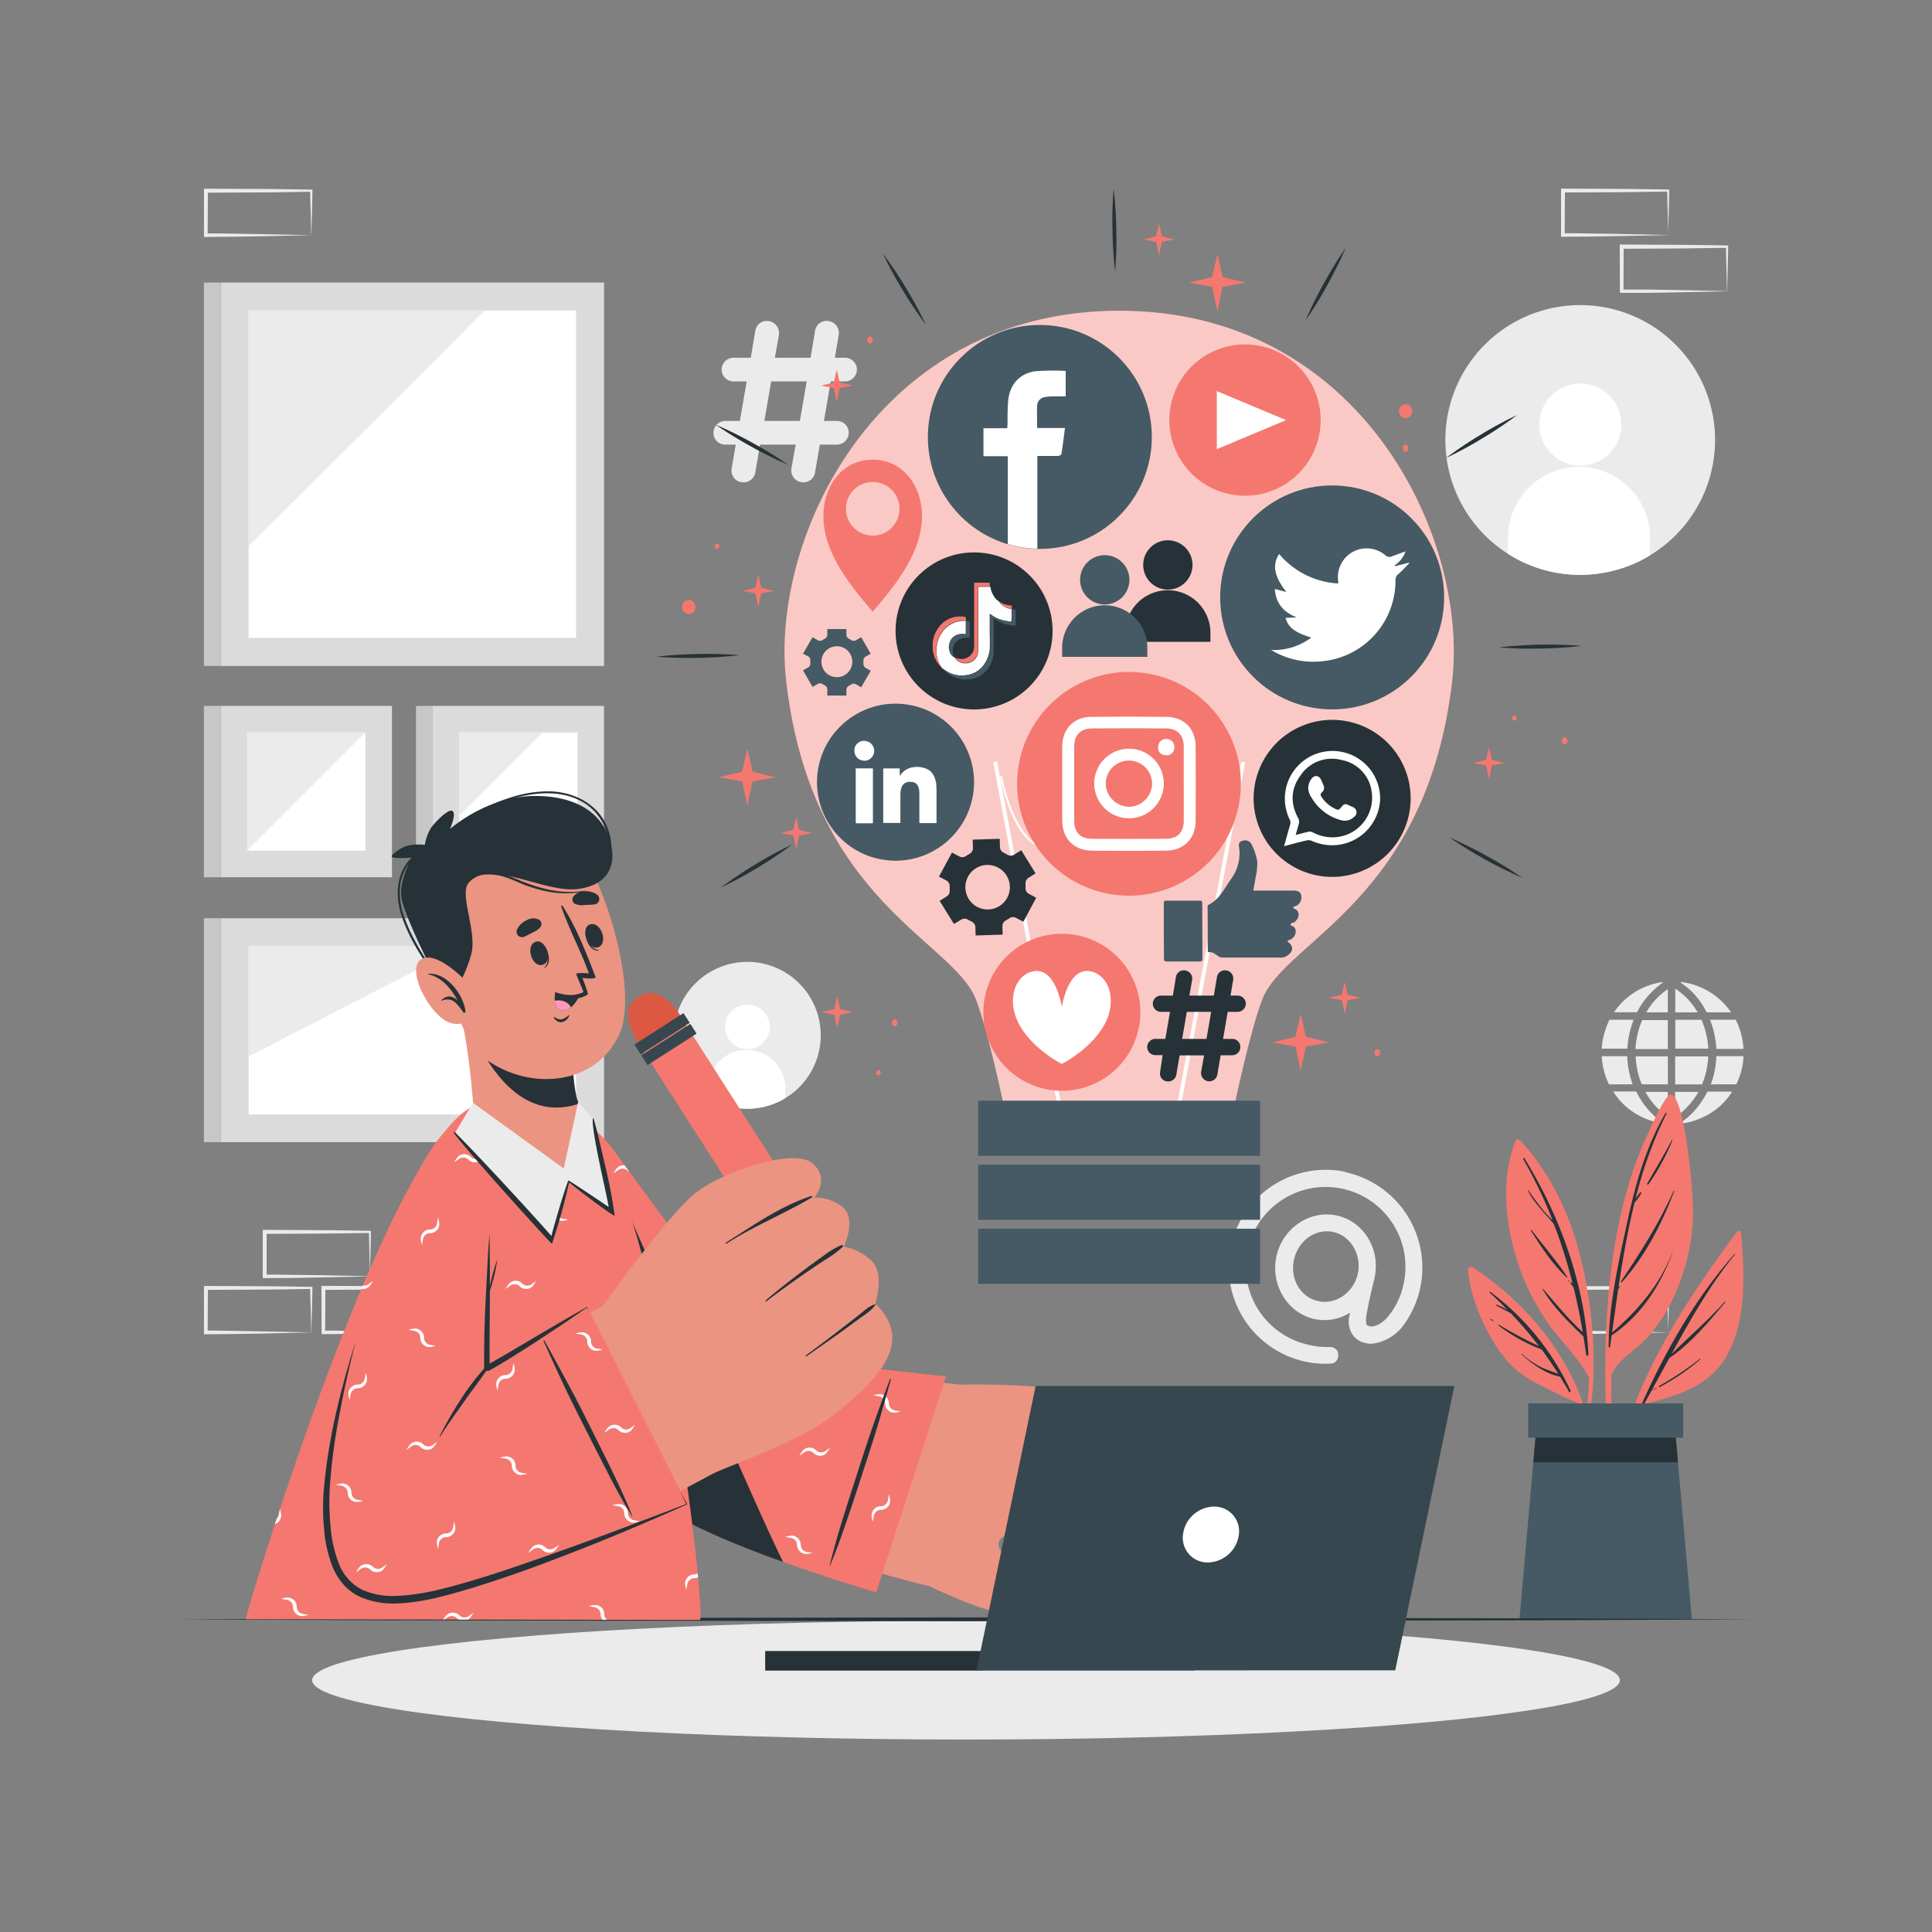 <svg xmlns="http://www.w3.org/2000/svg" viewBox="0 0 500 500"><rect x="0" y="0" width="500" height="500" fill="#808080" stroke="none"/><g id="freepik--background-complete--inject-467"><path d="M95.6,324.51c0-1.92-.11-3.82-.13-5.7l.28.28c-4.54.05-9.09.16-13.63.17l-13.63.06.51-.51,0,11.52-.46-.46c2.24,0,4.48,0,6.74.06L82,330l13.75.29Zm-13.36,6.1-6.86.12c-2.29,0-4.59,0-6.89.06H68v-.46L68,318.81v-.52h.52l13.63.07c4.54,0,9.09.11,13.63.17H96v.28c0,1.95-.09,3.9-.13,5.82l-.15,5.7Z" style="fill:#ebebeb"></path><path d="M80.4,339c-.05-1.92-.12-3.81-.14-5.7l.28.28c-4.54.06-9.08.17-13.63.17l-13.63.07.52-.52-.06,11.52-.46-.46c2.25,0,4.49,0,6.74.06l6.77.12,13.75.28ZM67,345.14l-6.86.11c-2.29.05-4.59,0-6.89.06h-.46v-.47l0-11.52v-.51h.52l13.63.06c4.55,0,9.09.12,13.63.17h.29v.27c0,2-.09,3.9-.13,5.82l-.15,5.7Z" style="fill:#ebebeb"></path><path d="M110.81,339c0-1.92-.12-3.81-.14-5.7l.29.28c-4.55.06-9.09.17-13.63.17l-13.63.07.51-.52-.06,11.52-.45-.46c2.24,0,4.48,0,6.73.06l6.78.12,13.75.28Zm-13.37,6.11-6.85.11c-2.29.05-4.6,0-6.89.06h-.46v-.47l-.06-11.52v-.51h.52l13.63.06c4.54,0,9.08.12,13.63.17h.28v.27c0,2-.09,3.9-.14,5.82l-.14,5.7Z" style="fill:#ebebeb"></path><path d="M431.6,339c-.05-1.92-.12-3.81-.14-5.7l.28.28c-4.54.06-9.08.17-13.63.17l-13.63.07.52-.52-.06,11.52-.46-.46c2.25,0,4.49,0,6.74.06l6.78.12,13.74.28Zm-13.37,6.11-6.85.11c-2.3.05-4.6,0-6.9.06H404v-.47L404,333.33v-.51h.51l13.63.06c4.55,0,9.09.12,13.63.17H432v.27c0,2-.09,3.9-.14,5.82l-.15,5.7Z" style="fill:#ebebeb"></path><path d="M431.6,55c-.05-1.92-.12-3.81-.14-5.7l.28.28c-4.54.05-9.08.16-13.63.17l-13.63.06.52-.51-.06,11.52-.46-.46c2.25,0,4.49,0,6.74.06l6.78.11,13.74.29Zm-13.37,6.11-6.85.11c-2.3.05-4.6,0-6.9.06H404v-.46L404,49.34v-.52h.51l13.63.06c4.55,0,9.09.12,13.63.17H432v.28c0,1.95-.09,3.9-.14,5.82l-.15,5.7Z" style="fill:#ebebeb"></path><path d="M446.81,69.56c-.05-1.91-.12-3.81-.14-5.69l.28.28c-4.54,0-9.09.16-13.63.16l-13.63.07.51-.51-.05,11.51-.46-.45c2.25,0,4.49,0,6.74,0l6.77.12,13.75.28Zm-13.37,6.11-6.86.12c-2.29,0-4.59,0-6.89,0h-.46v-.47l-.05-11.51v-.52h.52l13.63.07c4.54,0,9.09.11,13.63.16h.29v.28c0,1.95-.09,3.89-.13,5.82L447,75.38Z" style="fill:#ebebeb"></path><path d="M80.4,55.05c-.05-1.92-.12-3.81-.14-5.7l.28.28c-4.54.06-9.08.17-13.63.17l-13.63.07.52-.52-.06,11.52-.46-.46c2.25,0,4.49,0,6.74.06l6.77.11,13.75.29ZM67,61.16l-6.86.11c-2.29,0-4.59,0-6.89.06h-.46v-.46l0-11.52v-.51h.52l13.63.06c4.55,0,9.09.12,13.63.17h.29v.28c0,2-.09,3.9-.13,5.82l-.15,5.7Z" style="fill:#ebebeb"></path><path d="M219,175.34c.05,1.92.12,3.82.14,5.7l-.28-.28c4.54,0,9.08-.16,13.63-.17l13.63-.06-.52.51.06-11.52.46.46c-2.25,0-4.49,0-6.74,0l-6.78-.12-13.74-.29Zm13.37-6.1,6.85-.12c2.3-.05,4.6,0,6.9-.05h.45v.46l.06,11.52v.52h-.51l-13.63-.07c-4.55,0-9.09-.11-13.63-.17h-.29V181c0-1.95.09-3.89.14-5.82l.15-5.7Z" style="fill:#ebebeb"></path><path d="M234.16,160.82c0,1.92.11,3.81.13,5.7l-.28-.28c4.55-.06,9.09-.17,13.63-.17l13.63-.07-.51.52.05-11.52.46.46c-2.24,0-4.48,0-6.74-.06l-6.77-.11L234,155Zm13.36-6.11,6.86-.11c2.29,0,4.6,0,6.89-.06h.46V155l.06,11.52V167h-.52L247.64,167c-4.54,0-9.08-.12-13.63-.17h-.28v-.28c0-2,.09-3.9.14-5.82L234,155Z" style="fill:#ebebeb"></path><rect x="57.1" y="182.69" width="44.34" height="44.34" transform="translate(284.13 125.59) rotate(90)" style="fill:#dbdbdb"></rect><rect x="63.97" y="189.56" width="30.59" height="30.59" transform="translate(284.13 125.59) rotate(90)" style="fill:#fff"></rect><polygon points="94.56 189.56 63.97 189.56 63.97 220.15 94.56 189.56" style="fill:#ebebeb"></polygon><rect x="52.76" y="182.69" width="4.33" height="44.34" transform="translate(109.86 409.72) rotate(180)" style="fill:#c7c7c7"></rect><rect x="111.99" y="182.69" width="44.34" height="44.34" transform="translate(339.01 70.7) rotate(90)" style="fill:#dbdbdb"></rect><rect x="118.86" y="189.56" width="30.59" height="30.59" transform="translate(339.01 70.7) rotate(90)" style="fill:#fff"></rect><polygon points="140.47 189.56 118.86 189.56 118.86 211.17 140.47 189.56" style="fill:#ebebeb"></polygon><rect x="107.65" y="182.69" width="4.33" height="44.34" transform="translate(219.64 409.72) rotate(180)" style="fill:#c7c7c7"></rect><rect x="77.74" y="217" width="57.95" height="99.23" transform="translate(373.33 159.9) rotate(90)" style="fill:#dbdbdb"></rect><rect x="84.9" y="224.24" width="43.62" height="84.74" transform="translate(373.33 159.9) rotate(90)" style="fill:#fff"></rect><polygon points="119.89 244.81 64.34 244.81 64.34 273.4 119.89 244.81" style="fill:#ebebeb"></polygon><rect x="52.76" y="237.64" width="4.33" height="57.95" transform="translate(109.86 533.23) rotate(180)" style="fill:#c7c7c7"></rect><rect x="57.1" y="73.12" width="99.23" height="99.23" transform="translate(229.45 16.02) rotate(90)" style="fill:#dbdbdb"></rect><rect x="64.34" y="80.36" width="84.75" height="84.73" style="fill:#fff"></rect><path d="M64.34,141.37c12.88-12.81,49.38-49.13,61.11-61H64.34Z" style="fill:#ebebeb"></path><rect x="52.76" y="73.12" width="4.33" height="99.23" transform="translate(109.86 245.47) rotate(180)" style="fill:#c7c7c7"></rect><path d="M203.21,284.21a19,19,0,1,1,8.71-20.55A19,19,0,0,1,203.21,284.21Z" style="fill:#ebebeb"></path><path d="M199.22,265.84a5.78,5.78,0,1,1-5.71-5.85A5.79,5.79,0,0,1,199.22,265.84Z" style="fill:#fff"></path><path d="M203.23,281.83l0,2.38a19,19,0,0,1-20-.25l0-2.37a10,10,0,1,1,20,.24Z" style="fill:#fff"></path><path d="M426.94,143.77a34.13,34.13,0,0,1-10.11,4.09,34.9,34.9,0,1,1,10.11-4.09Z" style="fill:#ebebeb"></path><path d="M419.61,110a10.62,10.62,0,1,1-10.49-10.74A10.62,10.62,0,0,1,419.61,110Z" style="fill:#fff"></path><path d="M427,139.39l-.05,4.38a34.13,34.13,0,0,1-10.11,4.09,34.74,34.74,0,0,1-26.59-4.54l.05-4.37a18.35,18.35,0,0,1,36.7.44Z" style="fill:#fff"></path><g id="freepik--aiZGp2--inject-467"><path d="M422.79,263.91a24.1,24.1,0,0,0-1.63,7.49h-6.63v-.19c0-.17,0-.34.05-.51a17.78,17.78,0,0,1,.44-2.61,20.5,20.5,0,0,1,1.47-4.08.15.15,0,0,1,.16-.1h6.14Z" style="fill:#ebebeb"></path><path d="M422.59,280.63H416.5a.14.14,0,0,1-.15-.09,19.16,19.16,0,0,1-1.51-4.61,20.05,20.05,0,0,1-.3-2.33s0-.05,0-.08v-.18H421c.12,0,.11,0,.12.12,0,.53.08,1.07.13,1.6a19.59,19.59,0,0,0,.41,2.51,24.1,24.1,0,0,0,.86,3A.46.46,0,0,1,422.59,280.63Z" style="fill:#ebebeb"></path><path d="M448.21,282.56l0,.09a18.82,18.82,0,0,1-1.73,2.24,16.42,16.42,0,0,1-2.53,2.33A17.77,17.77,0,0,1,441,289a18.49,18.49,0,0,1-3,1.18,18.07,18.07,0,0,1-2.53.54l-.25,0H435l-.14-.09.16-.11a19.5,19.5,0,0,0,4.8-4.66,21.57,21.57,0,0,0,2-3.26.13.13,0,0,1,.15-.09h6.23Z" style="fill:#ebebeb"></path><path d="M442.12,271.39h-8.56v-7.47h6.68a.11.11,0,0,1,.13.09,20.4,20.4,0,0,1,1.36,4.38,19.29,19.29,0,0,1,.33,2.37Z" style="fill:#ebebeb"></path><path d="M442.06,273.39c0,.17,0,.35,0,.52,0,.42-.07.84-.13,1.25-.08.58-.16,1.15-.28,1.72a20.12,20.12,0,0,1-1.11,3.64c0,.08-.06.12-.15.12h-6.86v-7.24Z" style="fill:#ebebeb"></path><path d="M431.63,264v7.49h-8.35c0-.19,0-.38,0-.56.05-.42.08-.84.15-1.26.1-.63.21-1.27.34-1.89a19.92,19.92,0,0,1,1.21-3.69.13.13,0,0,1,.14-.09h6.48Z" style="fill:#ebebeb"></path><path d="M431.64,273.49v7.14H425a.12.12,0,0,1-.14-.09,18.5,18.5,0,0,1-1.14-3.78c-.13-.66-.22-1.33-.31-2-.05-.44-.06-.89-.09-1.33,0,0,0,0,0-.05h8.25C431.62,273.38,431.64,273.4,431.64,273.49Z" style="fill:#ebebeb"></path><path d="M451.19,271.45h-7a24.48,24.48,0,0,0-1.64-7.54h6.54a.14.14,0,0,1,.15.09,18.49,18.49,0,0,1,1.62,4.69,21,21,0,0,1,.34,2.63Z" style="fill:#ebebeb"></path><path d="M451.19,273.33c0,.17,0,.33,0,.49-.05.63-.12,1.26-.23,1.89a18.15,18.15,0,0,1-1.29,4.21c-.09.22-.2.43-.29.65a.1.1,0,0,1-.11.06h-6.51c.08-.23.16-.44.23-.66a22.56,22.56,0,0,0,.87-3.42,24.1,24.1,0,0,0,.3-2.54l0-.6c0-.06,0-.08.08-.08h6.94Z" style="fill:#ebebeb"></path><path d="M448,262l0,0h-6.22c-.07,0-.11,0-.14-.08a20.92,20.92,0,0,0-3.05-4.51,17,17,0,0,0-2.33-2.16c-.42-.32-.86-.62-1.28-.93a.18.18,0,0,1-.07,0l.08-.06a.93.93,0,0,0,0-.13A18.35,18.35,0,0,1,448,262Z" style="fill:#ebebeb"></path><path d="M430.44,290.69l-.17,0a16.82,16.82,0,0,1-2-.39,17.3,17.3,0,0,1-3.56-1.32,18.18,18.18,0,0,1-3.63-2.38,16.63,16.63,0,0,1-2.18-2.18,19.08,19.08,0,0,1-1.36-1.88.33.33,0,0,1,0-.06h5.81a.14.14,0,0,1,.15.09,22.19,22.19,0,0,0,2.09,3.42,21.89,21.89,0,0,0,2.46,2.72,18.87,18.87,0,0,0,2.37,1.91Z" style="fill:#ebebeb"></path><path d="M430.37,254.29l-.87.63a21.74,21.74,0,0,0-2.76,2.58,19.31,19.31,0,0,0-2.91,4.14l-.14.28a.13.13,0,0,1-.09.06h-5.9a18.21,18.21,0,0,1,12.6-7.83l0,.07Z" style="fill:#ebebeb"></path><path d="M439.56,282.57a20,20,0,0,1-2.82,3.82,17.68,17.68,0,0,1-3.23,2.74v-6.56Z" style="fill:#ebebeb"></path><path d="M431.63,282.57V289a18.66,18.66,0,0,1-5.81-6.43Z" style="fill:#ebebeb"></path><path d="M439.37,262h-5.81v-6.13a17.43,17.43,0,0,1,3.26,2.73A19.86,19.86,0,0,1,439.37,262Z" style="fill:#ebebeb"></path><path d="M431.63,256v6h-5.58A17.69,17.69,0,0,1,431.63,256Z" style="fill:#ebebeb"></path></g><path d="M190.41,115.06h-2.7a3,3,0,0,1-3.06-3.06,3.07,3.07,0,0,1,3.06-3.06h3.76l1.77-10.23h-3.42a3.06,3.06,0,0,1,0-6.12h4.48l1.17-7a3,3,0,0,1,3.06-2.53,3.15,3.15,0,0,1,3.06,3.6l-1.05,5.93h9.23l1.17-7a3,3,0,0,1,3.12-2.53,3.11,3.11,0,0,1,3,3.6l-1,5.93h2.71a3.07,3.07,0,0,1,3,3.06,3.11,3.11,0,0,1-3,3.06H215l-1.77,10.23h3.35a3,3,0,0,1,3.06,3.06,3.07,3.07,0,0,1-3.06,3.06h-4.41l-1.24,7.23a3,3,0,0,1-3.06,2.53,3.1,3.1,0,0,1-3.06-3.58l1.12-6.18H196.7l-1.23,7.23a3.07,3.07,0,0,1-3.11,2.53,3,3,0,0,1-3-3.58ZM207,108.94l1.77-10.23h-9.19l-1.76,10.23Z" style="fill:#ebebeb"></path><path d="M348.14,303.26a25.1,25.1,0,1,0-10.09,49.18,24.09,24.09,0,0,0,6.14.47,2,2,0,0,0,1.62-.68,2,2,0,0,0,.49-1.59,1.68,1.68,0,0,0-.44-1.34,2.26,2.26,0,0,0-1.78-.7,18.55,18.55,0,0,1-5.14-.51A20.66,20.66,0,1,1,363.31,332a19.51,19.51,0,0,1-4.13,8.78c-.32.5-2.29,2.45-4.26,2.53l-.49-.1c-.63-.12-.75-.35-.76-.38a6.17,6.17,0,0,1-.16-1.44c.21-2.5,2.05-10,2.07-10l.19-.9c1.51-7.35-2.95-14.5-9.93-15.94s-14,3.37-15.53,10.72,3,14.67,10,16.12a12.25,12.25,0,0,0,9.08-1.69l-.23,1.12a6.48,6.48,0,0,0,.46,3.84,5.24,5.24,0,0,0,3.89,2.94,5.52,5.52,0,0,0,1.54.16,11.82,11.82,0,0,0,7.43-3.88l.14-.14.11-.11a25.27,25.27,0,0,0-14.62-40.29Zm-6.87,33.49c-4.62-.95-7.44-5.61-6.41-10.62s5.54-8.24,10.09-7.31,7.47,5.82,6.47,10.7S345.85,337.69,341.27,336.75Z" style="fill:#ebebeb"></path></g><g id="freepik--Shadow--inject-467"><ellipse cx="250" cy="434.83" rx="169.22" ry="15.36" style="fill:#ebebeb"></ellipse></g><g id="freepik--Plant--inject-467"><path d="M449.48,318.83c-13.71,18.55-28,40.09-31.47,63.36,0,.35.52.47.6.12a139.38,139.38,0,0,1,6.06-18.64c9-2.47,17.85-4.51,22.58-13.45,4.83-9.19,4.21-21.18,3.3-31.19C450.48,318.5,449.75,318.47,449.48,318.83Z" style="fill:#F4786F"></path><path d="M424.81,363.5c6.15-13.81,14.05-27.68,24.1-39,.07-.08.17,0,.11.11-6.58,8.09-11.57,16.9-16.45,25.86,4.53-4.6,9.5-8.73,13.8-13.61.09-.1.22,0,.14.14-4.27,5.12-8.93,10.68-14.49,14.47q-2.24,4.13-4.52,8.27c.38-.21.76-.4,1.15-.59.06,0,.12.07.06.11-.43.21-.85.44-1.29.62-.72,1.31-1.43,2.61-2.17,3.92C425.08,364.05,424.68,363.79,424.81,363.5Z" style="fill:#263238"></path><path d="M429.39,358.68a80.45,80.45,0,0,0,10.51-7c.09-.07.22,0,.13.13a55.05,55.05,0,0,1-10.49,7.15A.15.15,0,0,1,429.39,358.68Z" style="fill:#263238"></path><path d="M416.42,378.73c0,.28.51.28.5,0,.08-7.67,0-15.37.13-23.06,2-4,6.17-6.16,9.1-9.33a40.82,40.82,0,0,0,5.47-7.61A54.87,54.87,0,0,0,438,317.57c.81-8.2-2.3-35.25-5.76-34.31-1.79.49-7.59,13.88-9.13,18.31A127.49,127.49,0,0,0,417.62,324C414.82,342.06,415.05,360.58,416.42,378.73Z" style="fill:#F4786F"></path><path d="M416.37,345.67l0,0c.42-9.7,2.61-19.49,4.65-28.89,2.2-10.13,4.78-19.67,10-28.71a.15.15,0,0,1,.26.15,106.2,106.2,0,0,0-8,22c.35-.55.77-1.07,1.13-1.58.15-.21.48,0,.34.19a13.45,13.45,0,0,1-1.63,2.3s0,0-.07,0c-1.79,7.24-3.08,14.64-4.18,22l.24-.28a.07.07,0,0,1,.12.08c-.14.25-.29.49-.44.74-.56,3.75-1.07,7.49-1.59,11.2,6.68-5.71,12.38-12.43,15.6-20.72,0,0,.07,0,.06,0-3.15,8.6-8.12,16.25-15.77,21.46l-.42,3c0,.2-.36.15-.36-.05,0-.89.05-1.77.08-2.66A.2.2,0,0,1,416.37,345.67Z" style="fill:#263238"></path><path d="M419.51,331.62c5.11-7.61,9.87-15,13.61-23.43,0-.09.2,0,.16.07-3.14,8.37-7.55,16.84-13.51,23.56C419.65,332,419.41,331.78,419.51,331.62Z" style="fill:#263238"></path><path d="M426.3,306.31c2.11-3.74,4.34-7.38,6.33-11.19.05-.11.2,0,.16.09a58.33,58.33,0,0,1-6.17,11.29C426.48,306.69,426.17,306.53,426.3,306.31Z" style="fill:#263238"></path><path d="M425.47,307.94a0,0,0,1,1,0,.06A0,0,0,0,1,425.47,307.94Z" style="fill:#263238"></path><path d="M411.24,356.57a78.15,78.15,0,0,1-1.79,15.1c.07.54.15,1.09.23,1.65a71.82,71.82,0,0,0,2.7-16.83.51.51,0,0,0,0-.52v0a111.16,111.16,0,0,0-1.7-22.8c-2.37-14.08-7.55-27.6-17.38-38.16a.7.7,0,0,0-1.08.23c-4,10.08-2.58,22.1.8,32.16a58.69,58.69,0,0,0,7.78,15.27C404.2,347.39,408.5,351.39,411.24,356.57Z" style="fill:#F4786F"></path><path d="M394.5,299.71c9.3,15.11,15.78,33,16.57,50.87,0,.31-.51.4-.56.07q-.33-2.4-.72-4.77h0c-3.85-3.69-7.8-7.58-10.56-12.19,0-.08.07-.17.13-.1,3.35,3.83,6.48,7.75,10.26,11.17q-1-5.92-2.39-11.66c-.25-.28-.49-.58-.73-.86s.1-.47.27-.28.15.16.22.25a131.82,131.82,0,0,0-4.86-15.45c-2.37-2.83-5-5.27-6.75-8.68a.07.07,0,0,1,.13-.07c1.38,1.95,2.73,3.9,4.3,5.71.63.72,1.32,1.39,2,2.1a119,119,0,0,0-7.62-15.89A.21.21,0,0,1,394.5,299.71Z" style="fill:#263238"></path><path d="M396.38,318.35c3,4,6.44,7.91,9.23,12.1.08.12-.09.24-.19.15-3.6-3.38-6.64-8-9.24-12.13C396.09,318.33,396.29,318.23,396.38,318.35Z" style="fill:#263238"></path><path d="M406,331.38l.13.13a.1.1,0,0,1-.14.14l-.12-.13C405.81,331.43,406,331.29,406,331.38Z" style="fill:#263238"></path><path d="M379.91,328.75c.75,7.78,4.84,17.06,9.82,23.05a24.53,24.53,0,0,0,8,6.22c3.45,1.7,7.06,3.67,10.63,5.07a69.79,69.79,0,0,1,3.77,13.37l.34-1.18c-2.29-19.68-15-36.5-31.31-47.3A.79.79,0,0,0,379.91,328.75Z" style="fill:#F4786F"></path><path d="M385.54,334.57c-.11-.1,0-.31.17-.22a66.65,66.65,0,0,1,20.75,25.58c.12.27-.25.51-.4.24-.76-1.33-1.53-2.62-2.32-3.89,0,0,0,0,0,0-3.72-.7-7.24-3.31-10-5.8-.07-.06,0-.17.11-.11a22.72,22.72,0,0,0,4.71,3.31c1.51.77,3.14,1.25,4.72,1.87-1.38-2.19-2.81-4.28-4.31-6.32A43.48,43.48,0,0,1,387.78,343c-.1-.08,0-.25.11-.18a112.73,112.73,0,0,0,10.38,5.55,93.56,93.56,0,0,0-7.33-8.55c-1.26-.66-2.54-1.33-3.77-2-.1-.06,0-.23.08-.19a14.14,14.14,0,0,1,2.9,1.42C388.68,337.47,387.16,336,385.54,334.57Z" style="fill:#263238"></path><path d="M385.89,341.36a5.44,5.44,0,0,1,.62.45c.06.05,0,.13-.08.1a4.7,4.7,0,0,1-.65-.37A.11.11,0,0,1,385.89,341.36Z" style="fill:#263238"></path><polygon points="437.86 419.07 393.23 419.07 396.83 378.43 397.62 369.46 433.47 369.46 434.26 378.43 437.86 419.07" style="fill:#455a64"></polygon><polygon points="434.26 378.43 396.83 378.43 397.62 369.46 433.47 369.46 434.26 378.43" style="fill:#263238"></polygon><rect x="395.49" y="363.2" width="40.12" height="8.87" style="fill:#455a64"></rect></g><g id="freepik--Table--inject-467"><polygon points="45.75 419.07 96.82 418.83 147.88 418.74 250 418.58 352.12 418.74 403.19 418.83 454.25 419.07 403.19 419.32 352.12 419.41 250 419.57 147.88 419.41 96.82 419.32 45.75 419.07" style="fill:#263238"></polygon></g><g id="freepik--light-bulb--inject-467"><path d="M375.81,176.33c-6.61,56.6-43,67-49.06,82.11-3.25,8.17-7.56,28.94-7.56,28.94H260.05s-4.28-20.77-7.57-28.94c-6.06-15.09-42.46-25.49-49-82.09-4.35-37.19,23.6-95.92,86.17-95.93S380.11,139.14,375.81,176.33Z" style="fill:#F4786F"></path><path d="M375.81,176.33c-6.61,56.6-43,67-49.06,82.11-3.25,8.17-7.56,28.94-7.56,28.94H260.05s-4.28-20.77-7.57-28.94c-6.06-15.09-42.46-25.49-49-82.09-4.35-37.19,23.6-95.92,86.17-95.93S380.11,139.14,375.81,176.33Z" style="fill:#fff;opacity:0.6"></path><rect x="265.82" y="196.37" width="1" height="95.69" transform="translate(-40.3 53.02) rotate(-10.58)" style="fill:#fff"></rect><rect x="265.09" y="243.71" width="95.69" height="1" transform="translate(15.39 506.96) rotate(-79.41)" style="fill:#fff"></rect><path d="M289.62,228c-5.24,0-10.15-5.21-13.57-11.72-1.59,2-3.38,3.21-5.19,3.21-8.45,0-11.92-17.86-12.07-18.62l.49-.1c0,.18,3.54,18.22,11.58,18.22h0c1.7,0,3.41-1.25,4.94-3.2-2.79-5.49-4.51-11.82-4.52-16.71s1.7-7.55,4.79-7.55h0c3.63,0,5.63,2.86,5.63,8a29.62,29.62,0,0,1-5.33,16.3c3.32,6.44,8.12,11.62,13.25,11.62h0c3.86,0,7.71-3,10.83-8.4.31-.54.61-1.1.9-1.67-3.73-3.93-5.51-10.66-5.51-15.76,0-6.25,2.28-10.14,5.94-10.14h0a3.64,3.64,0,0,1,3.29,2c2.54,4.39,1,15.42-3.13,23.78a9.16,9.16,0,0,0,6.56,2.85h0c6.91,0,12-18.11,12.07-18.29l.48.13c-.21.77-5.26,18.66-12.55,18.66h0a9.55,9.55,0,0,1-6.79-2.89c-.27.53-.55,1-.84,1.54C298.61,223.26,294.81,228,289.62,228Zm12.17-36h0c-4,0-5.44,5-5.44,9.64,0,5,1.7,11.45,5.24,15.3,4-8.2,5.52-18.9,3.07-23.15A3.19,3.19,0,0,0,301.79,192Zm-25.72,0h0c-3.73,0-4.29,4.42-4.29,7,0,4.77,1.66,10.93,4.33,16.29a29.62,29.62,0,0,0,5.09-15.79C281.2,196.72,280.53,192,276.07,192Z" style="fill:#fff"></path><rect x="253.15" y="284.86" width="72.96" height="14.26" style="fill:#455a64"></rect><rect x="253.16" y="301.42" width="72.96" height="14.26" style="fill:#455a64"></rect><rect x="253.16" y="317.99" width="72.96" height="14.26" style="fill:#455a64"></rect><path d="M288.6,70.28a101.33,101.33,0,0,1-.69-10.72,98.92,98.92,0,0,1,.3-10.74,101.5,101.5,0,0,1,.69,10.72A101.37,101.37,0,0,1,288.6,70.28Z" style="fill:#263238"></path><path d="M239.6,84a103.61,103.61,0,0,1-6-8.94,102.22,102.22,0,0,1-5.11-9.45A113.32,113.32,0,0,1,239.6,84Z" style="fill:#263238"></path><path d="M204,120.29a100.18,100.18,0,0,1-9.64-4.75,104.94,104.94,0,0,1-9.15-5.63,99,99,0,0,1,9.64,4.75A104.94,104.94,0,0,1,204,120.29Z" style="fill:#263238"></path><path d="M191.35,169.56a115.4,115.4,0,0,1-21.46.4,101.35,101.35,0,0,1,10.72-.7A104.26,104.26,0,0,1,191.35,169.56Z" style="fill:#263238"></path><path d="M205,218.56a100,100,0,0,1-8.94,6,102.22,102.22,0,0,1-9.45,5.11,100,100,0,0,1,8.94-6A102.22,102.22,0,0,1,205,218.56Z" style="fill:#263238"></path><path d="M375.22,216.81a101.46,101.46,0,0,1,9.64,4.76A100.29,100.29,0,0,1,394,227.2a115.68,115.68,0,0,1-18.79-10.39Z" style="fill:#263238"></path><path d="M387.88,167.54a115.4,115.4,0,0,1,21.46-.4,98.76,98.76,0,0,1-10.72.7A101.52,101.52,0,0,1,387.88,167.54Z" style="fill:#263238"></path><path d="M374.21,118.54a102.09,102.09,0,0,1,8.94-6,97.67,97.67,0,0,1,9.45-5.11,99.89,99.89,0,0,1-8.94,6A102.22,102.22,0,0,1,374.21,118.54Z" style="fill:#263238"></path><path d="M337.87,82.94a102.48,102.48,0,0,1,4.76-9.63,100.29,100.29,0,0,1,5.63-9.15,99,99,0,0,1-4.76,9.63A98.94,98.94,0,0,1,337.87,82.94Z" style="fill:#263238"></path></g><g id="freepik--Icons--inject-467"><path d="M308.62,146.21a6.38,6.38,0,1,1-6.38-6.38A6.38,6.38,0,0,1,308.62,146.21Z" style="fill:#263238"></path><path d="M313.26,163.78v2.33H291.21v-2.33a11,11,0,0,1,22.05,0Z" style="fill:#263238"></path><path d="M292.29,150.05a6.38,6.38,0,1,1-6.38-6.37A6.38,6.38,0,0,1,292.29,150.05Z" style="fill:#455a64"></path><path d="M296.93,167.62V170H274.88v-2.33a11,11,0,0,1,22.05,0Z" style="fill:#455a64"></path><path d="M248.76,238a1.65,1.65,0,0,1,1.75,0l.45.25a5.21,5.21,0,0,0,.47.24,1.68,1.68,0,0,1,1,1.45l.06,2.16,7-.22-.07-2.16a1.68,1.68,0,0,1,.89-1.51,10.23,10.23,0,0,0,.89-.56,1.67,1.67,0,0,1,1.75-.11l1.9,1,3.33-6.21-1.9-1a1.68,1.68,0,0,1-.88-1.52,9.21,9.21,0,0,0,0-1.05,1.69,1.69,0,0,1,.77-1.58l1.84-1.14-3.71-6-1.85,1.15a1.67,1.67,0,0,1-1.75,0,4.79,4.79,0,0,0-.45-.25c-.15-.09-.3-.16-.46-.24a1.68,1.68,0,0,1-1-1.45l-.06-2.17-7,.22.07,2.16a1.69,1.69,0,0,1-.89,1.52,9.29,9.29,0,0,0-.89.55,1.67,1.67,0,0,1-1.75.11l-1.9-1L243,226.86l1.9,1a1.68,1.68,0,0,1,.88,1.52,9.21,9.21,0,0,0,0,1A1.7,1.7,0,0,1,245,232l-1.83,1.13,3.71,6Zm1.76-11.12a5.76,5.76,0,1,1,2.36,7.81A5.77,5.77,0,0,1,250.52,226.89Z" style="fill:#263238"></path><path d="M209.13,169.84a1.17,1.17,0,0,1,.58,1.09c0,.12,0,.24,0,.36s0,.25,0,.37a1.17,1.17,0,0,1-.57,1.08l-1.32.76,2.47,4.27,1.31-.75a1.16,1.16,0,0,1,1.23,0c.2.13.42.25.64.37a1.17,1.17,0,0,1,.64,1V180h4.94v-1.51a1.17,1.17,0,0,1,.64-1c.22-.12.44-.24.64-.37a1.16,1.16,0,0,1,1.23,0l1.31.75,2.47-4.27-1.32-.76a1.18,1.18,0,0,1-.57-1.09c0-.12,0-.24,0-.36s0-.24,0-.36a1.18,1.18,0,0,1,.57-1.09l1.32-.76-2.47-4.27-1.31.76a1.18,1.18,0,0,1-1.23,0,5.07,5.07,0,0,0-.64-.37,1.18,1.18,0,0,1-.64-1v-1.5h-4.94v1.5a1.17,1.17,0,0,1-.65,1,5,5,0,0,0-.63.37,1.18,1.18,0,0,1-1.23,0l-1.31-.76-2.47,4.27Zm7.45-2.59a4,4,0,1,1-4,4A4,4,0,0,1,216.58,167.25Z" style="fill:#455a64"></path><path d="M238.51,131.6c-.63-6.33-5-12.63-12.66-12.63s-12,6.3-12.65,12.63c-1,9.77,5.63,18.61,12.65,26.69C232.89,150.21,239.48,141.37,238.51,131.6Zm-12.66,7a6.93,6.93,0,1,1,6.94-6.93A6.93,6.93,0,0,1,225.85,138.62Z" style="fill:#F4786F"></path><circle cx="269.11" cy="113.08" r="28.98" style="fill:#455a64"></circle><path d="M268.41,105.05c-.07,1.85,0,3.71,0,5.71h7.2c-.3,2.37-.57,4.56-.92,6.74,0,.22-.57.48-.88.5-1.73,0-3.46,0-5.35,0v24a28.77,28.77,0,0,1-7.64-1.19V118.07h-6.3v-7.25h6.17c0-.54.06-1,.06-1.4,0-1.91,0-3.82.16-5.71.39-4.15,2.94-7.06,7-7.63A57.38,57.38,0,0,1,275.8,96v6.58c-.94,0-1.91,0-2.85,0a12.57,12.57,0,0,0-2.53.18A2.36,2.36,0,0,0,268.41,105.05Z" style="fill:#fff"></path><circle cx="344.76" cy="154.61" r="28.98" style="fill:#455a64"></circle><path d="M328.93,168.21A16.13,16.13,0,0,0,339.37,165c-4.31-1.32-6-2.63-6.66-5.09l2.89-.14c-3.41-1.31-5.41-3.6-5.67-7.34l3,.79c-3.13-3.94-3.76-7-1.89-9.84A21.5,21.5,0,0,0,346.33,151c0-.48-.05-.85-.07-1.22a7.44,7.44,0,0,1,12.24-6.1,1.52,1.52,0,0,0,1.65.34c1.16-.44,2.33-.86,3.61-1.33a7.37,7.37,0,0,1-2.84,3.64l.08.22,3.58-.92.14.14c-.92.93-1.81,1.9-2.79,2.78a1.91,1.91,0,0,0-.78,1.59,20.93,20.93,0,0,1-19.07,21,21.2,21.2,0,0,1-12.43-2.53Z" style="fill:#fff"></path><circle cx="231.76" cy="202.42" r="20.32" transform="translate(-4.97 399.01) rotate(-80.84)" style="fill:#455a64"></circle><g id="freepik--2dqxsktif--inject-467"><path d="M223.8,191.76l.08,0a2.57,2.57,0,0,1,1.47,4.51,2.45,2.45,0,0,1-1.21.58,2.8,2.8,0,0,1-.71,0,2.54,2.54,0,0,1-2.21-1.82,2.36,2.36,0,0,1-.1-.53s0-.08,0-.1v-.22s0-.06,0-.09a1.46,1.46,0,0,1,0-.22,2.44,2.44,0,0,1,.63-1.32,2.49,2.49,0,0,1,1.71-.82l.09,0Z" style="fill:#fff"></path><path d="M232.94,200.72l.06-.08a4.85,4.85,0,0,1,.75-.88,4.54,4.54,0,0,1,2.07-1.11,7.4,7.4,0,0,1,1.15-.16,6.77,6.77,0,0,1,.78,0,5.84,5.84,0,0,1,2.18.55,3.72,3.72,0,0,1,1.64,1.55,5.75,5.75,0,0,1,.54,1.37,6.81,6.81,0,0,1,.2,1c0,.17,0,.33,0,.5l.06.94v0c0,.3,0,.6,0,.9,0,1,0,2,0,3,0,1.51,0,3,0,4.54,0,.17,0,.18-.17.18h-4.05c-.21,0-.22-.06-.22-.22,0-1.25,0-2.51,0-3.76s0-2.49,0-3.73a4.72,4.72,0,0,0-.18-1.4,2.83,2.83,0,0,0-.34-.75,1.76,1.76,0,0,0-1.13-.75,2.33,2.33,0,0,0-.53-.06,5.44,5.44,0,0,0-.57,0,2.09,2.09,0,0,0-1.8,1.3,3.88,3.88,0,0,0-.29,1.06,8.92,8.92,0,0,0-.07,1.16v7c0,.07,0,.1-.11.1h-4.14c-.18,0-.19-.06-.19-.2V199c0-.1,0-.14.14-.14h4c.09,0,.13,0,.13.13v1.64s0,.06,0,.1Z" style="fill:#fff"></path><path d="M221.46,205.94v-6.89a.49.49,0,0,1,0-.12.07.07,0,0,1,.08-.08h4.17c.16,0,.2,0,.2.2v13.76c0,.05,0,.1,0,.15a.13.13,0,0,1-.11.1h-4.15c-.15,0-.19,0-.19-.2v-6.93Z" style="fill:#fff"></path></g><circle cx="292.17" cy="202.84" r="28.95" transform="translate(28.32 441.35) rotate(-76.88)" style="fill:#F4786F"></circle><path d="M309.43,193.3c0-4.7-2.95-7.74-7.61-7.78q-9.66-.11-19.33,0c-4.56,0-7.52,3.06-7.59,7.61,0,3.22,0,6.44,0,9.65s0,6.3,0,9.45c0,4.8,3,7.88,7.73,7.92q9.56.1,19.13,0c4.66-.05,7.65-3.12,7.67-7.76Q309.49,202.85,309.43,193.3Zm-3.08,19.15c0,3-1.63,4.61-4.61,4.63q-9.56.06-19.12,0c-3,0-4.6-1.65-4.62-4.61q0-9.65,0-19.3c0-2.94,1.66-4.64,4.6-4.66q9.57-.06,19.13,0c2.95,0,4.59,1.71,4.62,4.65,0,3.21,0,6.43,0,9.64S306.39,209.23,306.35,212.45Z" style="fill:#fff"></path><path d="M292.19,193.77a9,9,0,1,0,9,9.16A9,9,0,0,0,292.19,193.77Zm-.11,15a6.1,6.1,0,0,1-5.92-5.94,6,6,0,0,1,12,0A6.1,6.1,0,0,1,292.08,208.81Z" style="fill:#fff"></path><path d="M303.9,193.56a1.88,1.88,0,0,1-2.16,1.87,1.9,1.9,0,0,1-2-2.25,2,2,0,0,1,2.18-1.92A2,2,0,0,1,303.9,193.56Z" style="fill:#fff"></path><circle cx="322.21" cy="108.73" r="19.58" transform="translate(131.03 389.95) rotate(-74.44)" style="fill:#F4786F"></circle><polygon points="314.91 116.24 314.91 101.21 332.83 108.73 314.91 116.24" style="fill:#fff"></polygon><circle cx="274.81" cy="261.98" r="20.32" transform="translate(-78.64 123.31) rotate(-22.21)" style="fill:#F4786F"></circle><path d="M286.14,264.57c-3.36,6.76-11.34,10.78-11.34,10.78s-8-4-11.32-10.78c-2.8-5.64-1-11.74,3.38-13.07,6.32-1.91,7.94,9.09,7.94,9.09s1.63-11,7.95-9.09C287.16,252.83,288.93,258.93,286.14,264.57Z" style="fill:#fff"></path><circle cx="252.09" cy="163.28" r="20.32" transform="translate(-41.62 226.08) rotate(-45)" style="fill:#263238"></circle><g id="freepik--QfoS7x.tif--inject-467"><path d="M258,155a3.94,3.94,0,0,0,.35.55l0,0A4.64,4.64,0,0,1,258,155Zm.39.59h0l.21.15Zm3.44,3.69v-1.59a6.23,6.23,0,0,1-.62-.15,5.12,5.12,0,0,1-1-.4,5.59,5.59,0,0,1-.92-.6c-.15-.13-.29-.25-.43-.39l-.06-.07,0-.06a2.88,2.88,0,0,1-.33-.43.4.4,0,0,1-.15-.1,5.53,5.53,0,0,1-.64-.64,6,6,0,0,1-.75-1.18,6.7,6.7,0,0,1-.46-1.3c0-.17-.07-.33-.11-.5h0v0h-3.1c-.07,0-.08,0-.08.09v16c0,.24,0,.49-.05.73a7,7,0,0,1-.17.91,1.69,1.69,0,0,1-.19.38,3.31,3.31,0,0,1-.66.83,3,3,0,0,1-.62.45,3.33,3.33,0,0,1-1,.36,2.35,2.35,0,0,1-.37.05,1.61,1.61,0,0,1-.38,0,3.19,3.19,0,0,1-1.26-.26,2.73,2.73,0,0,1-.81-.47,2.4,2.4,0,0,1-.65-.79,5.74,5.74,0,0,1-.27-.71,3.18,3.18,0,0,0,.25.67,0,0,0,0,1,0,0h0a1.44,1.44,0,0,1-.25-.18h0a2.18,2.18,0,0,1-.28-.25,2.64,2.64,0,0,1-.57-.92,4.24,4.24,0,0,1-.17-.61,3.86,3.86,0,0,1-.06-.49,1.51,1.51,0,0,1,0-.3,4.1,4.1,0,0,1,.16-1,3.22,3.22,0,0,1,.49-1,2.94,2.94,0,0,1,.88-.8,3.76,3.76,0,0,1,1-.41l.48-.07a4.7,4.7,0,0,1,.75,0,2.29,2.29,0,0,1,.52.05c.07,0,.08,0,.08-.08v-3.38c-.25,0-.51,0-.77,0a6.88,6.88,0,0,0-.9.1,8.24,8.24,0,0,0-1,.24c-.23.08-.46.17-.68.27a7.23,7.23,0,0,0-1,.55,6,6,0,0,0-.64.49,6.21,6.21,0,0,0-.59.56,6.33,6.33,0,0,0-.64.81,7.52,7.52,0,0,0-.62,1.06,7.86,7.86,0,0,0-.69,2.09c0,.2-.07.41-.09.61a7.84,7.84,0,0,0-.05,1.19,5.34,5.34,0,0,0,.05.69,7.62,7.62,0,0,0,.2,1.08,8.4,8.4,0,0,0,.38,1.1,7.48,7.48,0,0,0,.63,1.14,1.64,1.64,0,0,1,.16.26s.32.38.5.57c-.13-.14-.26-.3-.38-.45a0,0,0,0,1,0,0l.06,0,.14.13h0c.21.16.43.32.66.47a8.45,8.45,0,0,0,.89.49,10.23,10.23,0,0,0,1.2.46,6.39,6.39,0,0,0,.63.13c.18,0,.37.06.56.09a2.06,2.06,0,0,0,.26,0,7.94,7.94,0,0,0,.85,0c.24,0,.48,0,.72-.05a7.93,7.93,0,0,0,.85-.14,6.45,6.45,0,0,0,1.22-.4,6.71,6.71,0,0,0,1.3-.76,7.82,7.82,0,0,0,.9-.82,6.88,6.88,0,0,0,.58-.73,7.62,7.62,0,0,0,.64-1.11,8.49,8.49,0,0,0,.51-1.35q.1-.39.18-.78l.09-.58c0-.11,0-.21,0-.32.09-1.47,0-2.94,0-4.41s0-3,0-4.43v-.08l.15.13a5.81,5.81,0,0,0,.76.54,7.43,7.43,0,0,0,.73.4,9.58,9.58,0,0,0,1.35.51c.34.1.68.18,1,.25l.79.13.48.05h.32c.06,0,.06,0,.06-.07Zm-18,13.6h0Zm.05,0h0S243.85,172.9,243.84,172.89Zm.4.49,0,0Zm10.12-21.61h0Zm1.93,0v0Z" style="fill:#fefefe"></path><path d="M262.82,161.81c0,.06,0,.07-.08.07l-.68,0-.55-.08a6,6,0,0,1-.61-.12,9.36,9.36,0,0,1-1.18-.33c-.31-.1-.62-.23-.92-.36a8.69,8.69,0,0,1-1.07-.61,4.53,4.53,0,0,1-.55-.43s0,0,0,0c0,.62,0,1.24,0,1.86,0,2.16,0,4.33,0,6.5a4.89,4.89,0,0,1,0,.66c0,.15,0,.3-.06.44s-.07.42-.12.63a8.37,8.37,0,0,1-.23.86c-.12.33-.25.66-.4,1a8.43,8.43,0,0,1-.66,1.12c-.12.16-.24.32-.37.47l-.36.4c-.18.18-.37.34-.56.5s-.37.28-.56.4a6.16,6.16,0,0,1-1,.53,6.88,6.88,0,0,1-1,.32c-.2.05-.4.08-.6.12l-.61.08c-.06,0-.12,0-.17,0h-.81s0,0-.06,0c-.22,0-.44,0-.66-.07l-.52-.08a5.39,5.39,0,0,1-1.13-.31c-.22-.08-.43-.17-.65-.27a8.19,8.19,0,0,1-1-.59,6,6,0,0,1-.57-.42,6.56,6.56,0,0,1-.67-.62h0v0l0,0c-.18-.19-.5-.56-.5-.57a1.11,1.11,0,0,1,.18.12l.14.13h0c.21.16.43.32.66.47a8.45,8.45,0,0,0,.89.49,10.23,10.23,0,0,0,1.2.46,6.39,6.39,0,0,0,.63.13c.18,0,.37.06.56.09a2.06,2.06,0,0,0,.26,0,7.94,7.94,0,0,0,.85,0c.24,0,.48,0,.72-.05a7.93,7.93,0,0,0,.85-.14,6.45,6.45,0,0,0,1.22-.4,6.71,6.71,0,0,0,1.3-.76,7.82,7.82,0,0,0,.9-.82,6.88,6.88,0,0,0,.58-.73,7.62,7.62,0,0,0,.64-1.11,8.49,8.49,0,0,0,.51-1.35q.1-.39.18-.78l.09-.58c0-.11,0-.21,0-.32.09-1.47,0-2.94,0-4.41s0-3,0-4.43v-.08l.15.13a5.81,5.81,0,0,0,.76.54,7.43,7.43,0,0,0,.73.4,9.58,9.58,0,0,0,1.35.51c.34.1.68.18,1,.25l.79.13.48.05h.32c.06,0,.06,0,.06-.07v-3.11h0c.1,0,.2,0,.29.05l.45,0,.19,0s0,0,0,0v4Z" style="fill:#455a64"></path><path d="M250,160.56h0c-.25,0-.51,0-.77,0a6.88,6.88,0,0,0-.9.1,8.24,8.24,0,0,0-1,.24c-.23.08-.46.17-.68.27a7.23,7.23,0,0,0-1,.55,6,6,0,0,0-.64.49,6.21,6.21,0,0,0-.59.56,6.33,6.33,0,0,0-.64.81,7.52,7.52,0,0,0-.62,1.06,7.86,7.86,0,0,0-.69,2.09c0,.2-.07.41-.09.61a7.84,7.84,0,0,0-.05,1.19,5.34,5.34,0,0,0,.05.69,7.62,7.62,0,0,0,.2,1.08,8.4,8.4,0,0,0,.38,1.1,7.48,7.48,0,0,0,.63,1.14,1.64,1.64,0,0,1,.16.26l-.16-.14a9.74,9.74,0,0,1-.74-.83,8.32,8.32,0,0,1-.6-.94,6.64,6.64,0,0,1-.54-1.29,5.82,5.82,0,0,1-.24-1,5.59,5.59,0,0,1-.08-.59,1,1,0,0,0,0-.25v-1a.06.06,0,0,0,0,0,5.25,5.25,0,0,1,0-.57,8.38,8.38,0,0,1,.23-1.13,6.8,6.8,0,0,1,.34-1,7.8,7.8,0,0,1,.82-1.5,6.8,6.8,0,0,1,.46-.6,5.67,5.67,0,0,1,.59-.61,6.51,6.51,0,0,1,1.15-.86,6.61,6.61,0,0,1,1.38-.62,6.15,6.15,0,0,1,1-.24l.58-.07a7.22,7.22,0,0,1,.93,0,5.83,5.83,0,0,1,.73.06l.24,0s.07,0,.07.07Z" style="fill:#F4786F"></path><path d="M256.29,151.77h-3.1c-.07,0-.08,0-.08.09v16c0,.24,0,.49-.05.73a7,7,0,0,1-.17.91,1.69,1.69,0,0,1-.19.38,3.31,3.31,0,0,1-.66.83,3,3,0,0,1-.62.45,3.33,3.33,0,0,1-1,.36,2.35,2.35,0,0,1-.37.05,1.61,1.61,0,0,1-.38,0,3.19,3.19,0,0,1-1.26-.26,2.73,2.73,0,0,1-.81-.47,2.4,2.4,0,0,1-.65-.79l.15.08a3.63,3.63,0,0,0,.9.34,3.43,3.43,0,0,0,1.06.07,3.28,3.28,0,0,0,1.3-.36,3.38,3.38,0,0,0,.62-.42,3.6,3.6,0,0,0,.72-.84,2.14,2.14,0,0,0,.31-.84q.06-.32.09-.63a2.34,2.34,0,0,0,0-.38c0-.21,0-.43,0-.65V150.8s0-.05,0,0h3.91c.1,0,.11,0,.11.1a3.83,3.83,0,0,0,.08.83Z" style="fill:#F4786F"></path><path d="M250.94,161.49V165c0,.09,0,.09-.09.07l-.27,0-.4,0a4.67,4.67,0,0,0-1.05.1,3.34,3.34,0,0,0-.93.34,3.12,3.12,0,0,0-.56.39,3,3,0,0,0-.69.87,3.74,3.74,0,0,0-.33.92l-.06.4a4.51,4.51,0,0,0,0,.52,2.89,2.89,0,0,0,.08.65c0,.05,0,.1,0,.15a5.74,5.74,0,0,0,.27.71h0a1.34,1.34,0,0,1-.28-.18,2.18,2.18,0,0,1-.28-.25,2.64,2.64,0,0,1-.57-.92,4.24,4.24,0,0,1-.17-.61,3.86,3.86,0,0,1-.06-.49,1.51,1.51,0,0,1,0-.3,4.1,4.1,0,0,1,.16-1,3.22,3.22,0,0,1,.49-1,2.94,2.94,0,0,1,.88-.8,3.76,3.76,0,0,1,1-.41l.48-.07a4.7,4.7,0,0,1,.75,0,2.29,2.29,0,0,1,.52.05c.07,0,.08,0,.08-.08v-3.38h0a.16.16,0,0,0,.1,0,5.36,5.36,0,0,1,.69.06l.13,0c.05,0,.05,0,.05.05Z" style="fill:#455a64"></path><path d="M258.4,155.56h0a.4.4,0,0,1-.15-.1,5.53,5.53,0,0,1-.64-.64,6,6,0,0,1-.75-1.18,6.7,6.7,0,0,1-.46-1.3c0-.17-.07-.33-.11-.5h0v0h.83s.05,0,.05,0a5.81,5.81,0,0,0,.05.72,7.77,7.77,0,0,0,.26,1.16,6.56,6.56,0,0,0,.37,1q.07.17.15.3h0a4.64,4.64,0,0,0,.38.58h0Z" style="fill:#263238"></path><path d="M261.86,156.8c0,.28,0,.57,0,.86h0a6.23,6.23,0,0,1-.62-.15,5.12,5.12,0,0,1-1-.4,5.59,5.59,0,0,1-.92-.6c-.15-.13-.29-.25-.43-.39l-.06-.07a3.05,3.05,0,0,1-.38-.49h0l.21.15,0,0a5.79,5.79,0,0,0,.81.45,3.83,3.83,0,0,0,.56.22,5.57,5.57,0,0,0,1.07.26,5.82,5.82,0,0,0,.73.08S261.86,156.77,261.86,156.8Z" style="fill:#F4786F"></path></g><circle cx="344.76" cy="206.63" r="20.32" transform="translate(-52.53 145.64) rotate(-22.21)" style="fill:#263238"></circle><path d="M332.33,219c.53-1.92,1-3.7,1.53-5.47a1.92,1.92,0,0,0-.15-1.57,12.33,12.33,0,1,1,23.47-5.11,12.43,12.43,0,0,1-11.67,11.88,13.12,13.12,0,0,1-6.11-1.15,2,2,0,0,0-1.18-.09C336.31,217.92,334.41,218.43,332.33,219Zm3-2.91c1.22-.31,2.25-.61,3.29-.83a1.77,1.77,0,0,1,1.09.14,10.92,10.92,0,0,0,5,1.3,10.26,10.26,0,0,0,10.25-12,9.59,9.59,0,0,0-7.71-8,9.76,9.76,0,0,0-10.69,4c-2.57,3.52-2.64,7.31-.54,11.14a1.93,1.93,0,0,1,.15,1.21C335.93,214,335.62,215,335.32,216.06Z" style="fill:#fff"></path><path d="M339.4,201.57c.84-1.13,2-.9,2.55.34.23.49.28.65.51,1.21a1.51,1.51,0,0,1-.35,1.94c-.44.4-.4.74-.09,1.2a8.65,8.65,0,0,0,3.74,3.16.82.82,0,0,0,1.13-.26c1.08-1.29,1.1-1.28,2.63-.56l.53.25a1.43,1.43,0,0,1,.39,2.55,3.43,3.43,0,0,1-3.45.84,12.49,12.49,0,0,1-7.48-5.69,4.72,4.72,0,0,1-.94-2.78A4.15,4.15,0,0,1,339.4,201.57Z" style="fill:#fff"></path><g id="freepik--xsrjP0--inject-467"><path d="M315.25,247.43c-.74-.46-1.39-1.13-2.38-1-.38,0-.3-.27-.3-.48,0-3.73,0-7.45-.05-11.18,0-.27,0-.49.31-.64,2.84-1.44,4.07-4.27,5.8-6.69a11.12,11.12,0,0,0,2-8.46c-.12-.84.27-1.22,1-1.39a1.87,1.87,0,0,1,2.13.66,15,15,0,0,1,1.64,4.88,17.58,17.58,0,0,1-.5,4.19c-.13,1-.36,2-.55,3.07.25.18.54.09.8.09l9.45,0c1.32,0,2,.37,2.16,1.25a2.52,2.52,0,0,1-1.36,2.74c-.23.12-.66,0-.69.38s.41.34.63.49c1.14.77.94,2.39-.38,3.32-.32.23-.93.13-.94.59s.57.37.83.63c.92.9.47,2.6-.9,3.29a4.66,4.66,0,0,0-.56.22c-.15.1-.31.22,0,.43,1.36,1,1.34,2.33,0,3.32l-.41.3a2.68,2.68,0,0,1-1.65.37l-14.81,0A1.73,1.73,0,0,1,315.25,247.43Z" style="fill:#455a64;fill-rule:evenodd"></path><path d="M301.19,240.91c0-2.37,0-4.74,0-7.1,0-.49,0-.72.63-.72,2.89,0,5.77,0,8.66,0,.57,0,.66.18.66.69q0,7.14.05,14.29c0,.6-.16.78-.77.77-2.8,0-5.6,0-8.4,0-.7,0-.8-.23-.79-.84C301.23,245.64,301.2,243.28,301.19,240.91Z" style="fill:#455a64;fill-rule:evenodd"></path></g><path d="M300.89,273.06H299a2.09,2.09,0,0,1-2.1-2.1,2.11,2.11,0,0,1,2.1-2.1h2.59l1.21-7h-2.35a2.1,2.1,0,0,1,0-4.2h3.08l.8-4.81a2.05,2.05,0,0,1,2.1-1.73,2.15,2.15,0,0,1,2.1,2.46l-.72,4.08h6.33l.81-4.81a2.07,2.07,0,0,1,2.14-1.73,2.13,2.13,0,0,1,2.06,2.46l-.69,4.08h1.86a2.11,2.11,0,0,1,2.1,2.1,2.14,2.14,0,0,1-2.1,2.1h-2.58l-1.21,7h2.3A2.09,2.09,0,0,1,321,271a2.11,2.11,0,0,1-2.1,2.1h-3l-.85,5a2.09,2.09,0,0,1-2.1,1.74,2.13,2.13,0,0,1-2.1-2.46l.77-4.24h-6.34l-.85,5a2.11,2.11,0,0,1-2.13,1.74,2.06,2.06,0,0,1-2.06-2.46Zm11.35-4.2,1.21-7h-6.3l-1.21,7Z" style="fill:#263238"></path></g><g id="freepik--Sparkles--inject-467"><polygon points="343.93 269.77 337.95 270.88 336.62 277.17 335.28 270.88 329.3 269.77 335.25 268.32 336.62 262.37 337.98 268.32 343.93 269.77" style="fill:#F4786F"></polygon><polygon points="200.73 201.16 194.75 202.26 193.42 208.56 192.08 202.26 186.1 201.15 192.06 199.7 193.42 193.75 194.78 199.7 200.73 201.16" style="fill:#F4786F"></polygon><polygon points="322.38 73.16 316.4 74.26 315.06 80.56 313.73 74.26 307.75 73.15 313.7 71.7 315.06 65.75 316.43 71.7 322.38 73.16" style="fill:#F4786F"></polygon><polygon points="200.33 152.94 196.99 153.56 196.24 157.07 195.49 153.56 192.15 152.94 195.48 152.12 196.24 148.8 197 152.12 200.33 152.94" style="fill:#F4786F"></polygon><polygon points="220.76 261.96 217.42 262.58 216.67 266.1 215.93 262.58 212.59 261.96 215.91 261.15 216.67 257.82 217.43 261.15 220.76 261.96" style="fill:#F4786F"></polygon><polygon points="389.43 197.48 386.09 198.1 385.34 201.62 384.6 198.1 381.26 197.48 384.58 196.66 385.34 193.34 386.11 196.66 389.43 197.48" style="fill:#F4786F"></polygon><polygon points="352.11 258.23 348.76 258.85 348.02 262.37 347.27 258.85 343.93 258.23 347.26 257.42 348.02 254.09 348.78 257.42 352.11 258.23" style="fill:#F4786F"></polygon><polygon points="210.16 215.59 206.82 216.21 206.07 219.73 205.33 216.21 201.99 215.59 205.31 214.78 206.07 211.45 206.83 214.78 210.16 215.59" style="fill:#F4786F"></polygon><polygon points="304.04 61.98 300.7 62.59 299.95 66.11 299.21 62.59 295.87 61.98 299.19 61.16 299.95 57.84 300.71 61.16 304.04 61.98" style="fill:#F4786F"></polygon><polygon points="220.63 99.81 217.29 100.42 216.55 103.94 215.8 100.42 212.46 99.8 215.78 98.99 216.55 95.67 217.31 98.99 220.63 99.81" style="fill:#F4786F"></polygon><path d="M356.44,271.47a1,1,0,0,0,0,1.94A1,1,0,0,0,356.44,271.47Z" style="fill:#F4786F"></path><path d="M225.15,87a1,1,0,0,0,0,1.93A1,1,0,0,0,225.15,87Z" style="fill:#F4786F"></path><path d="M363.77,115a1,1,0,0,0,0,1.94A1,1,0,0,0,363.77,115Z" style="fill:#F4786F"></path><path d="M404.93,190.78a1,1,0,0,0,0,1.93A1,1,0,0,0,404.93,190.78Z" style="fill:#F4786F"></path><path d="M231.56,263.72a1,1,0,0,0,0,1.93A1,1,0,0,0,231.56,263.72Z" style="fill:#F4786F"></path><path d="M391.91,185.15a.69.69,0,0,0,0,1.37A.69.69,0,0,0,391.91,185.15Z" style="fill:#F4786F"></path><path d="M227.34,276.92a.69.69,0,0,0,0,1.37A.69.69,0,0,0,227.34,276.92Z" style="fill:#F4786F"></path><path d="M185.55,140.66a.69.69,0,0,0,0,1.37A.69.69,0,0,0,185.55,140.66Z" style="fill:#F4786F"></path><path d="M363.77,104.55a1.86,1.86,0,0,0,0,3.71A1.86,1.86,0,0,0,363.77,104.55Z" style="fill:#F4786F"></path><path d="M178.25,155.23a1.86,1.86,0,0,0,0,3.71A1.86,1.86,0,0,0,178.25,155.23Z" style="fill:#F4786F"></path></g><g id="freepik--Character--inject-467"><path d="M141.42,304.82c7.53,33.9,23.32,74.58,30.14,81.21,8.63,8.39,66,24.07,68.85,24.41,7.1.76,21.68-50.23,14.13-51.38-11.49-1.74-53.31-4.32-55.8-6.91s-20.08-25.11-38.06-50.4C148.28,284.27,136.75,283.79,141.42,304.82Z" style="fill:#eb9481"></path><path d="M234.73,407.64c.85.43,12.81,6.56,20.22,8.77,5.53,1.64,21.57,5.95,24,0,1.66-4-7.48-7.67-13.88-10.39-3.37-1.43-7.51-5-6.5-7.17,1.77-3.79,10.45.09,16.15,3.46,11,6.52,25.7,18.2,32.5,12.63,2.57-2.1-.37-6-4.69-9.81,7,4.47,14.51,8.15,17.46,5.92,1.69-1.27,1.78-3,.86-5,2.17.73,4.09.6,5.44-.8,2.31-2.39,1.22-5.93-1.26-9.58a2.74,2.74,0,0,0,2.09-1.35c4.91-7.36-19.22-28.77-27.61-30.82-24.66-6.05-50.7-5.15-50.7-5.15C239,366,234.71,407.62,234.73,407.64Z" style="fill:#eb9481"></path><path d="M271.23,385.16a41.91,41.91,0,0,1,16.43,6.46c6.23,4.18,10.35,9.05,15.57,14,.14.13-.06.34-.19.21-2.49-2.33-12.8-11.11-15.47-13.11a40,40,0,0,0-16.37-7.42C271.14,385.25,271.16,385.15,271.23,385.16Z" style="fill:#263238"></path><path d="M275.91,374.71c6.48,1.82,13.12,3.66,19.12,6.78,6.57,3.41,11.69,8.92,16.73,14.23q4.53,4.78,8.86,9.77c.12.14-.07.35-.2.21q-7.67-8.22-15.82-16a52.77,52.77,0,0,0-17.4-11.15c-3.71-1.44-7.52-2.6-11.32-3.75A.06.06,0,1,1,275.91,374.71Z" style="fill:#263238"></path><path d="M282.91,365.59c6.3,1.34,11.79,2.49,17.35,5.91,7.37,4.53,14.45,12.12,16.94,14.81,2.74,3,5.39,6,8,9.14.1.13-.12.31-.23.19a208.5,208.5,0,0,0-19.1-19.2,42,42,0,0,0-10.71-7.08,76.94,76.94,0,0,0-12.25-3.73S282.88,365.58,282.91,365.59Z" style="fill:#263238"></path><path d="M244.83,356.23,226.75,412.1s-47.75-14-56.43-23.5-24.46-58.31-29-81.94,7.35-23,18.21-8,37.91,51.22,39.43,52S244.83,356.23,244.83,356.23Z" style="fill:#F4786F"></path><path d="M145.89,315.44a2.23,2.23,0,0,1-1-.33,1.88,1.88,0,0,1-.85-1.59,2.39,2.39,0,0,0-1.55-2.21l-.27-.08c.06.32.14.64.21,1h0a1.76,1.76,0,0,1,.63,1.33,2.43,2.43,0,0,0,1.48,2.25,2.34,2.34,0,0,0,1.32.13c.39-.08.78-.13,1.18-.24C146.67,315.57,146.28,315.52,145.89,315.44Zm86,49.63a2.19,2.19,0,0,1-1-.33,1.85,1.85,0,0,1-.85-1.59,2.41,2.41,0,0,0-1.56-2.21,2.38,2.38,0,0,0-1.31-.09c-.39.08-.79.13-1.18.24.39.11.79.16,1.18.24a2.27,2.27,0,0,1,1,.3,1.85,1.85,0,0,1,.9,1.54,2.42,2.42,0,0,0,1.47,2.25,2.35,2.35,0,0,0,1.32.13c.4-.08.79-.13,1.19-.24C232.7,365.2,232.31,365.15,231.91,365.07Zm-77.1-16a2,2,0,0,1-1-.33,1.83,1.83,0,0,1-.85-1.58,2.42,2.42,0,0,0-1.37-2.14c.44,1.37.89,2.74,1.35,4.1a1.81,1.81,0,0,0,.52.3,2.35,2.35,0,0,0,1.32.13c.4-.08.79-.13,1.19-.24C155.6,349.17,155.21,349.12,154.81,349Zm54.3,52.63a2.23,2.23,0,0,1-1-.33,1.88,1.88,0,0,1-.85-1.59,2.39,2.39,0,0,0-1.55-2.21,2.42,2.42,0,0,0-1.32-.09c-.39.08-.78.13-1.18.24.4.11.79.16,1.18.24a2.14,2.14,0,0,1,1,.3,1.84,1.84,0,0,1,.9,1.54A2.42,2.42,0,0,0,207.8,402a2.31,2.31,0,0,0,1.31.13c.4-.09.79-.13,1.19-.24C209.9,401.8,209.51,401.75,209.11,401.67Zm-21.55-32.13a2,2,0,0,1-1-.33,1.82,1.82,0,0,1-.84-1.58,2.43,2.43,0,0,0-1.56-2.22,2.38,2.38,0,0,0-1.31-.08c-.4.08-.79.12-1.19.23.4.11.79.16,1.19.24a2.36,2.36,0,0,1,1,.3,1.8,1.8,0,0,1,.9,1.54,2.44,2.44,0,0,0,1.48,2.25,2.34,2.34,0,0,0,1.32.13c.39-.08.79-.13,1.18-.24C188.35,369.67,188,369.62,187.56,369.54Zm-4.88-24.81a2.27,2.27,0,0,1-.91.49,1.83,1.83,0,0,1-1.73-.46,2.44,2.44,0,0,0-2.64-.54,2.31,2.31,0,0,0-1,.84c-.22.34-.46.65-.67,1,.36-.2.67-.45,1-.67a2.21,2.21,0,0,1,.92-.46,1.84,1.84,0,0,1,1.72.53,2.37,2.37,0,0,0,3.66-.41c.22-.33.47-.64.67-1C183.33,344.26,183,344.51,182.68,344.73Zm47.66,43.15c-.08-.39-.13-.79-.24-1.18-.11.39-.15.79-.24,1.18a2.14,2.14,0,0,1-.3,1,1.84,1.84,0,0,1-1.54.9,2.43,2.43,0,0,0-2.25,1.47,2.35,2.35,0,0,0-.13,1.32c.09.4.13.79.24,1.19.11-.4.16-.79.24-1.19a2.19,2.19,0,0,1,.33-1,1.86,1.86,0,0,1,1.59-.85,2.41,2.41,0,0,0,2.21-1.56A2.38,2.38,0,0,0,230.34,387.88Zm-27.7-36.55a2,2,0,0,0-.49.73,2.34,2.34,0,0,0-.13,1.32c.08.4.13.79.24,1.18.11-.39.16-.78.24-1.18a2.19,2.19,0,0,1,.33-1,1.82,1.82,0,0,1,1.52-.85Zm-34.27-26.65c-.08-.4-.12-.79-.23-1.19-.11.4-.16.79-.24,1.19a2.36,2.36,0,0,1-.3,1,1.8,1.8,0,0,1-1.54.9,2.46,2.46,0,0,0-2.26,1.48,2.25,2.25,0,0,0-.12,1.32c.08.39.13.79.24,1.18.11-.39.16-.79.24-1.18a2.11,2.11,0,0,1,.32-1,1.85,1.85,0,0,1,1.59-.84,2.43,2.43,0,0,0,2.22-1.56A2.38,2.38,0,0,0,168.37,324.68Zm-6.75-23.12h0a2.25,2.25,0,0,0-1.2.21,2.4,2.4,0,0,0-1,.86c-.22.34-.46.65-.66,1,.35-.2.66-.45,1-.67a2.3,2.3,0,0,1,.92-.49,1.8,1.8,0,0,1,1.72.45,2.18,2.18,0,0,0,.49.37C162.45,302.7,162,302.12,161.62,301.56Zm1.75,67.89a2.19,2.19,0,0,1-.92.45,1.84,1.84,0,0,1-1.72-.52,2,2,0,0,0-.53-.39c.21.55.43,1.09.66,1.63a2.37,2.37,0,0,0,1.83,0,2.33,2.33,0,0,0,1-.85c.22-.33.46-.64.67-1C164,369,163.71,369.22,163.37,369.45Zm50.49,5.91a2.16,2.16,0,0,1-.93.45,1.85,1.85,0,0,1-1.72-.52,2.4,2.4,0,0,0-2.66-.47,2.42,2.42,0,0,0-1,.87c-.23.34-.47.65-.67,1,.36-.2.67-.45,1-.67a2.3,2.3,0,0,1,.92-.49,1.8,1.8,0,0,1,1.72.45,2.43,2.43,0,0,0,2.64.55,2.38,2.38,0,0,0,1-.84c.23-.34.47-.65.67-1C214.5,374.89,214.19,375.14,213.86,375.36Zm-21.68,11.72a2.1,2.1,0,0,1-.92.46,1.85,1.85,0,0,1-1.72-.53,2.43,2.43,0,0,0-2.67-.46,2.4,2.4,0,0,0-1,.86c-.22.34-.47.65-.67,1,.36-.2.67-.45,1-.67a2.33,2.33,0,0,1,.91-.49,1.85,1.85,0,0,1,1.73.45,2.43,2.43,0,0,0,2.64.55,2.31,2.31,0,0,0,1-.84c.22-.34.47-.65.67-1C192.83,386.61,192.52,386.86,192.18,387.08Z" style="fill:#fff"></path><path d="M221.5,386.52c2-6.24,4.14-12.46,6-18.78,1-3.59,2.08-7.17,3.07-10.77,0-.13-.19-.22-.24-.09-2.3,6.18-4.59,12.38-6.61,18.66s-4.07,12.49-6,18.77c-1.1,3.57-2.08,7.16-3,10.8,0,.07.1.11.13,0C217.36,399.05,219.43,392.8,221.5,386.52Z" style="fill:#263238"></path><path d="M202.67,404.23l-2.12-.76c-4-1.45-8-3-11.84-4.6l-1.45-.61-2.28-1c-.38-.16-.74-.34-1.11-.5-.13-.06-.26-.11-.39-.18l-1.15-.54c-1.51-.7-3-1.41-4.29-2.13l-.92-.5a33.7,33.7,0,0,1-5.88-3.92l-.48-.46a6.08,6.08,0,0,1-.44-.44c-8.68-9.5-24.47-58.31-29-82-.05-.27-.1-.54-.16-.81a1.1,1.1,0,0,0,0-.18c-.31-1.79-.57-4-.79-6.42v0c-.57-11.75,5-13.62,11.83-8.41C169.06,327.69,194.85,388.58,202.67,404.23Z" style="fill:#263238"></path><path d="M181.15,419.24l-117.58-.19c.28-2.32,33.43-112.15,56-130.88,9.61-8,27.26-2.13,29.51-.29C170.83,305.67,182.79,417.88,181.15,419.24Z" style="fill:#F4786F"></path><path d="M95.55,332.22a2.16,2.16,0,0,1-.92.46,1.84,1.84,0,0,1-.74,0l-.36.85a2.19,2.19,0,0,0,1.34-.13,2.25,2.25,0,0,0,1-.84c.22-.34.47-.65.67-1C96.2,331.76,95.89,332,95.55,332.22Zm3.57,73.31a2.19,2.19,0,0,1-.92.45,1.84,1.84,0,0,1-1.72-.52,2.42,2.42,0,0,0-2.67-.47,2.49,2.49,0,0,0-1,.87c-.22.34-.47.65-.67,1,.36-.2.67-.45,1-.67a2.27,2.27,0,0,1,.91-.49,1.83,1.83,0,0,1,1.73.45,2.43,2.43,0,0,0,2.64.55,2.38,2.38,0,0,0,1-.84c.22-.34.46-.65.67-1C99.77,405.06,99.46,405.31,99.12,405.53Zm44.6-5.07a2.21,2.21,0,0,1-.92.46,1.86,1.86,0,0,1-1.73-.52,2.4,2.4,0,0,0-2.66-.47,2.42,2.42,0,0,0-1,.87c-.22.34-.47.65-.67,1,.36-.2.67-.44,1-.66a2.33,2.33,0,0,1,.92-.5,1.83,1.83,0,0,1,1.73.46,2.43,2.43,0,0,0,2.63.55,2.36,2.36,0,0,0,1-.85c.22-.33.46-.65.66-1C144.37,400,144.05,400.24,143.72,400.46Zm19.65-31a2.19,2.19,0,0,1-.92.45,1.84,1.84,0,0,1-1.72-.52,2.42,2.42,0,0,0-2.67-.47,2.49,2.49,0,0,0-1,.87c-.22.34-.47.65-.67,1,.36-.21.67-.45,1-.67a2.15,2.15,0,0,1,.91-.49,1.81,1.81,0,0,1,1.73.45,2.45,2.45,0,0,0,2.64.55,2.33,2.33,0,0,0,1-.85c.22-.33.46-.64.67-1C164,369,163.71,369.22,163.37,369.45ZM121.51,418.1a2.1,2.1,0,0,1-.92.46,1.85,1.85,0,0,1-1.72-.53,2.43,2.43,0,0,0-2.67-.46,2.4,2.4,0,0,0-1,.86c-.15.24-.32.46-.47.7H115l.54-.36a2.3,2.3,0,0,1,.92-.49,1.84,1.84,0,0,1,1.72.45,2.41,2.41,0,0,0,.54.41h2.38a2.38,2.38,0,0,0,.74-.7c.22-.34.47-.65.67-1C122.16,417.63,121.85,417.88,121.51,418.1Zm-9.35-44.27a2.08,2.08,0,0,1-.92.45,1.85,1.85,0,0,1-1.72-.52,2.42,2.42,0,0,0-2.67-.47,2.49,2.49,0,0,0-1,.87c-.22.34-.47.65-.67,1,.36-.21.67-.45,1-.67a2.18,2.18,0,0,1,.92-.49,1.81,1.81,0,0,1,1.72.45,2.45,2.45,0,0,0,2.64.55,2.33,2.33,0,0,0,1-.85c.22-.33.47-.64.67-1C112.81,373.36,112.5,373.6,112.16,373.83Zm25.62-41.61a2.21,2.21,0,0,1-.92.46,1.82,1.82,0,0,1-1.72-.53,2.37,2.37,0,0,0-3.66.41c-.22.33-.47.65-.67,1,.36-.2.67-.44,1-.67a2.33,2.33,0,0,1,.91-.49,1.83,1.83,0,0,1,1.73.46,2.44,2.44,0,0,0,2.64.54,2.25,2.25,0,0,0,1-.84c.22-.34.46-.65.66-1C138.43,331.76,138.11,332,137.78,332.22ZM159,303.34c-.07.1-.13.2-.19.3l.25-.16ZM72.71,391.68c-.08-.39-.13-.79-.24-1.18-.11.39-.16.79-.24,1.18a2.18,2.18,0,0,1-.3,1,2.24,2.24,0,0,1-.34.42h0c-.14.44-.28.88-.43,1.31A2.42,2.42,0,0,0,72.62,393,2.38,2.38,0,0,0,72.71,391.68Zm45.07,3.25c-.08-.4-.12-.79-.23-1.19-.11.4-.16.79-.24,1.19a2.4,2.4,0,0,1-.3,1,1.8,1.8,0,0,1-1.54.9,2.46,2.46,0,0,0-2.26,1.48,2.25,2.25,0,0,0-.12,1.32c.08.39.13.79.24,1.18.11-.39.16-.79.24-1.18a2.11,2.11,0,0,1,.32-1,1.85,1.85,0,0,1,1.59-.84,2.43,2.43,0,0,0,2.22-1.56A2.38,2.38,0,0,0,117.78,394.93Zm48.84-68.45a1.77,1.77,0,0,1-.56.09,2.46,2.46,0,0,0-2.26,1.48,2.25,2.25,0,0,0-.12,1.32c.08.39.13.79.24,1.18.11-.39.16-.79.24-1.18a2.11,2.11,0,0,1,.32-1,1.85,1.85,0,0,1,1.59-.84,2.36,2.36,0,0,0,.79-.15Zm-53-10.21c-.08-.4-.13-.79-.24-1.18-.11.39-.16.78-.24,1.18a2.36,2.36,0,0,1-.3,1,1.8,1.8,0,0,1-1.54.9,2.44,2.44,0,0,0-2.25,1.48,2.34,2.34,0,0,0-.13,1.32c.08.39.13.79.24,1.18.11-.39.16-.79.24-1.18a2.28,2.28,0,0,1,.33-1,1.83,1.83,0,0,1,1.59-.84,2.41,2.41,0,0,0,2.21-1.56A2.38,2.38,0,0,0,113.64,316.27ZM94.92,356.42c-.08-.39-.13-.79-.24-1.18-.11.39-.16.79-.24,1.18a2.4,2.4,0,0,1-.3,1,1.82,1.82,0,0,1-1.54.89,2.44,2.44,0,0,0-2.25,1.48,2.34,2.34,0,0,0-.13,1.32c.08.4.13.79.24,1.18.11-.39.16-.78.24-1.18a2.19,2.19,0,0,1,.33-1,1.84,1.84,0,0,1,1.59-.85,2.42,2.42,0,0,0,2.21-1.56A2.38,2.38,0,0,0,94.92,356.42Zm85.66,50.81a1.79,1.79,0,0,1-.85.22,2.44,2.44,0,0,0-2.25,1.48,2.34,2.34,0,0,0-.13,1.32c.08.39.13.79.24,1.18.11-.39.16-.79.24-1.18a2.23,2.23,0,0,1,.33-1,1.85,1.85,0,0,1,1.59-.84,2.41,2.41,0,0,0,.92-.2Zm-47.42-53.29c-.08-.4-.13-.79-.24-1.18-.11.39-.16.78-.24,1.18a2.22,2.22,0,0,1-.3,1,1.8,1.8,0,0,1-1.54.9,2.44,2.44,0,0,0-2.25,1.48,2.34,2.34,0,0,0-.13,1.32c.08.39.13.79.24,1.18.11-.39.16-.79.24-1.18a2.28,2.28,0,0,1,.33-1,1.85,1.85,0,0,1,1.59-.84,2.41,2.41,0,0,0,2.21-1.56A2.38,2.38,0,0,0,133.16,353.94Zm8.78-68.72a2.11,2.11,0,0,1-.16.34,1.83,1.83,0,0,1-1.54.9,2.43,2.43,0,0,0-2.25,1.48,2.34,2.34,0,0,0-.13,1.32c.08.39.13.79.24,1.18.11-.39.16-.79.24-1.18a2.23,2.23,0,0,1,.33-1,1.83,1.83,0,0,1,1.59-.84,2.41,2.41,0,0,0,2.21-1.56,1.74,1.74,0,0,0,.12-.5Zm-17.42,14.15a2.33,2.33,0,0,1-.92.5,1.81,1.81,0,0,1-1.72-.46,2.45,2.45,0,0,0-2.64-.55,2.33,2.33,0,0,0-1,.85c-.22.33-.47.65-.67,1,.36-.2.67-.44,1-.66a2.1,2.1,0,0,1,.92-.46,1.85,1.85,0,0,1,1.72.52,2.42,2.42,0,0,0,2.67.47,2.49,2.49,0,0,0,1-.87c.22-.34.46-.65.66-1C125.17,298.91,124.86,299.15,124.52,299.37ZM154.81,349a2,2,0,0,1-1-.33,1.83,1.83,0,0,1-.85-1.58,2.41,2.41,0,0,0-1.56-2.22,2.37,2.37,0,0,0-1.31-.08c-.39.08-.79.12-1.18.23.39.11.79.16,1.18.24a2.4,2.4,0,0,1,1,.3,1.85,1.85,0,0,1,.9,1.54,2.41,2.41,0,0,0,1.47,2.25,2.35,2.35,0,0,0,1.32.13c.4-.08.79-.13,1.19-.24C155.6,349.17,155.21,349.12,154.81,349Zm-62,39.14a2.23,2.23,0,0,1-1-.33,1.86,1.86,0,0,1-.85-1.59,2.39,2.39,0,0,0-1.55-2.21,2.42,2.42,0,0,0-1.32-.09c-.39.08-.78.13-1.18.24.4.11.79.16,1.18.24a2.27,2.27,0,0,1,1,.3,1.85,1.85,0,0,1,.9,1.54,2.41,2.41,0,0,0,1.48,2.25,2.34,2.34,0,0,0,1.32.13c.39-.08.78-.13,1.18-.24C93.59,388.31,93.2,388.26,92.81,388.18Zm42.46-7a2.23,2.23,0,0,1-1-.33,1.85,1.85,0,0,1-.84-1.59,2.37,2.37,0,0,0-2.87-2.3c-.4.08-.79.13-1.19.24.4.11.79.15,1.19.23a2.27,2.27,0,0,1,1,.31,1.81,1.81,0,0,1,.9,1.54,2.44,2.44,0,0,0,1.48,2.25,2.25,2.25,0,0,0,1.32.12c.39-.08.79-.12,1.18-.23C136.06,381.32,135.66,381.28,135.27,381.2ZM78.64,417.72a2.23,2.23,0,0,1-1-.33,1.86,1.86,0,0,1-.85-1.59,2.39,2.39,0,0,0-1.55-2.21,2.42,2.42,0,0,0-1.32-.09c-.39.08-.78.13-1.18.24.4.11.79.16,1.18.24a2.27,2.27,0,0,1,1,.3,1.85,1.85,0,0,1,.9,1.54,2.41,2.41,0,0,0,1.48,2.25,2.34,2.34,0,0,0,1.32.13c.39-.08.78-.13,1.18-.24C79.42,417.85,79,417.8,78.64,417.72Zm77.76,0a2.41,2.41,0,0,0-1.56-2.21,2.38,2.38,0,0,0-1.31-.09c-.4.08-.79.13-1.18.24.39.11.78.16,1.18.24a2.36,2.36,0,0,1,1,.3,1.8,1.8,0,0,1,.9,1.54,2.47,2.47,0,0,0,.49,1.47h1.21A1.78,1.78,0,0,1,156.4,417.71ZM111.6,348.1a2.07,2.07,0,0,1-1-.33,1.84,1.84,0,0,1-.85-1.59,2.42,2.42,0,0,0-1.56-2.21,2.38,2.38,0,0,0-1.31-.09c-.39.08-.79.13-1.18.24.39.11.79.16,1.18.24a2.4,2.4,0,0,1,1,.3,1.82,1.82,0,0,1,.89,1.54,2.44,2.44,0,0,0,1.48,2.25,2.35,2.35,0,0,0,1.32.13c.4-.08.79-.13,1.18-.24C112.39,348.23,112,348.18,111.6,348.1Zm52.78,45.4a2.15,2.15,0,0,1-1-.32,1.85,1.85,0,0,1-.84-1.59,2.43,2.43,0,0,0-1.56-2.22,2.47,2.47,0,0,0-1.31-.08c-.4.08-.79.12-1.18.23a11.74,11.74,0,0,0,1.18.24,2.36,2.36,0,0,1,1,.3,1.82,1.82,0,0,1,.9,1.54,2.46,2.46,0,0,0,1.48,2.26,2.25,2.25,0,0,0,1.32.12c.39-.08.79-.13,1.18-.24C165.17,393.63,164.77,393.59,164.38,393.5Zm-18.49-78.06a2.23,2.23,0,0,1-1-.33,1.88,1.88,0,0,1-.85-1.59,2.39,2.39,0,0,0-1.55-2.21,2.42,2.42,0,0,0-1.32-.09c-.39.08-.78.13-1.18.24.4.11.79.16,1.18.24a2.14,2.14,0,0,1,1,.3,1.84,1.84,0,0,1,.9,1.54,2.43,2.43,0,0,0,1.48,2.25,2.34,2.34,0,0,0,1.32.13c.39-.08.78-.13,1.18-.24C146.67,315.57,146.28,315.52,145.89,315.44Z" style="fill:#fff"></path><path d="M176.43,263.45s-5-9.46-11.2-5.5.32,12.48.32,12.48Z" style="fill:#dd5842"></path><rect x="184.63" y="260.63" width="12.93" height="75.35" transform="translate(512.93 446.35) rotate(147.34)" style="fill:#F4786F"></rect><rect x="163.8" y="266.01" width="15.09" height="3" transform="translate(459.96 400.27) rotate(147.34)" style="fill:#37474f"></rect><rect x="165.59" y="268.8" width="15.09" height="3" transform="translate(464.75 404.44) rotate(147.34)" style="fill:#37474f"></rect><path d="M206,333.51l9.11,5.21,3,1.73-.29-3.46-.92-10.46-2.12-.87s-.06,2.23-.06,2.27l-2.12-.88s0,2.23-.06,2.27l-2.09-.89s-.08,2.25-.09,2.29l-2.09-.89s-.08,2.25-.09,2.29l-2.09-.89S206,333.47,206,333.51Z" style="fill:#ebebeb"></path><polygon points="215.08 338.72 218.08 340.45 217.79 336.99 215.08 338.72" style="fill:#37474f"></polygon><path d="M105.9,309.53C94.58,336,77.2,391.37,89.51,409c11.85,17,81.09-20.1,95.14-27.7,5.76-3.12-8.9-52.39-15.43-49.83-14.33,5.6-43.64,25.17-44.41,24.8s.55-22.83,1-45C126.42,279.09,114,290.53,105.9,309.53Z" style="fill:#eb9481"></path><path d="M210.28,301.08c4.7,4,.45,8.83.45,8.83a11.57,11.57,0,0,1,7.45,2.55c3.58,3.16.19,10.15.19,10.15a14.3,14.3,0,0,1,7.43,3.94c3.12,3.37.71,10.91.71,10.91a12.49,12.49,0,0,1,4.35,7.58c1,8-8.47,15.8-14.53,20.73-9,7.32-27.71,13.52-31.68,15.56l-32.36-38.26s20.86-29.58,28.45-34.91C188.49,302.71,205.66,297.1,210.28,301.08Z" style="fill:#eb9481"></path><path d="M210,309.52c-8.12,2.66-15,7.58-22.16,12.1-.16.1,0,.34.16.24,7.06-4.57,14.94-7.69,22.17-12A.21.21,0,0,0,210,309.52Z" style="fill:#263238"></path><path d="M217.83,322.21a22.22,22.22,0,0,0-5,3c-1.69,1.19-3.36,2.4-5,3.65-3.29,2.48-6.54,5-9.7,7.7-.14.12,0,.36.16.25,3.29-2.48,6.62-4.9,10-7.23q2.55-1.75,5.12-3.46a26.69,26.69,0,0,0,4.7-3.45A.3.3,0,0,0,217.83,322.21Z" style="fill:#263238"></path><path d="M226.37,337.56c-1.6.51-3,1.93-4.34,2.95-1.48,1.17-3,2.32-4.46,3.47-3,2.3-6,4.59-9,6.78-.15.11,0,.36.16.25,3.12-2.21,6.28-4.38,9.38-6.61q2.28-1.65,4.55-3.33c1.29-.94,3-2,3.86-3.36A.1.1,0,0,0,226.37,337.56Z" style="fill:#263238"></path><path d="M152,338.18l25.76,51.06s-59.53,27.49-80.33,24.45S86.79,370.94,88.17,362c1-6.4,12.38-45.05,21.1-60.72s16.25-15.85,17.17,5.64-1.15,47.57-.28,47.19S152,338.18,152,338.18Z" style="fill:#F4786F"></path><path d="M164.38,393.5a2.15,2.15,0,0,1-1-.32,1.85,1.85,0,0,1-.84-1.59,2.43,2.43,0,0,0-1.56-2.22,2.47,2.47,0,0,0-1.31-.08c-.4.08-.79.12-1.18.23a11.74,11.74,0,0,0,1.18.24,2.36,2.36,0,0,1,1,.3,1.82,1.82,0,0,1,.9,1.54,2.46,2.46,0,0,0,1.48,2.26,2.25,2.25,0,0,0,1.32.12c.39-.08.79-.13,1.18-.24C165.17,393.63,164.77,393.59,164.38,393.5ZM111.6,348.1a2.07,2.07,0,0,1-1-.33,1.84,1.84,0,0,1-.85-1.59,2.42,2.42,0,0,0-1.56-2.21,2.38,2.38,0,0,0-1.31-.09c-.39.08-.79.13-1.18.24.39.11.79.16,1.18.24a2.4,2.4,0,0,1,1,.3,1.82,1.82,0,0,1,.89,1.54,2.44,2.44,0,0,0,1.48,2.25,2.35,2.35,0,0,0,1.32.13c.4-.08.79-.13,1.18-.24C112.39,348.23,112,348.18,111.6,348.1Zm23.67,33.1a2.23,2.23,0,0,1-1-.33,1.85,1.85,0,0,1-.84-1.59,2.37,2.37,0,0,0-2.87-2.3c-.4.08-.79.13-1.19.24.4.11.79.15,1.19.23a2.27,2.27,0,0,1,1,.31,1.81,1.81,0,0,1,.9,1.54,2.44,2.44,0,0,0,1.48,2.25,2.25,2.25,0,0,0,1.32.12c.39-.08.79-.12,1.18-.23C136.06,381.32,135.66,381.28,135.27,381.2Zm-42.46,7a2.23,2.23,0,0,1-1-.33,1.86,1.86,0,0,1-.85-1.59,2.39,2.39,0,0,0-1.55-2.21,2.42,2.42,0,0,0-1.32-.09c-.39.08-.78.13-1.18.24.4.11.79.16,1.18.24a2.27,2.27,0,0,1,1,.3,1.85,1.85,0,0,1,.9,1.54,2.41,2.41,0,0,0,1.48,2.25,2.34,2.34,0,0,0,1.32.13c.39-.08.78-.13,1.18-.24C93.59,388.31,93.2,388.26,92.81,388.18Zm62-39.14a2,2,0,0,1-1-.33,1.83,1.83,0,0,1-.85-1.58,2.41,2.41,0,0,0-1.56-2.22,2.37,2.37,0,0,0-1.31-.08c-.39.08-.79.12-1.18.23.39.11.79.16,1.18.24a2.4,2.4,0,0,1,1,.3,1.85,1.85,0,0,1,.9,1.54,2.41,2.41,0,0,0,1.47,2.25,2.35,2.35,0,0,0,1.32.13c.4-.08.79-.13,1.19-.24C155.6,349.17,155.21,349.12,154.81,349Zm-30.29-49.67a2.33,2.33,0,0,1-.92.5,1.81,1.81,0,0,1-1.72-.46,2.45,2.45,0,0,0-2.64-.55,2.33,2.33,0,0,0-1,.85c-.22.33-.47.65-.67,1,.36-.2.67-.44,1-.66a2.1,2.1,0,0,1,.92-.46,1.85,1.85,0,0,1,1.72.52,2.42,2.42,0,0,0,2.67.47,2.49,2.49,0,0,0,1-.87c.22-.34.46-.65.66-1C125.17,298.91,124.86,299.15,124.52,299.37Zm8.64,54.57c-.08-.4-.13-.79-.24-1.18-.11.39-.16.78-.24,1.18a2.22,2.22,0,0,1-.3,1,1.8,1.8,0,0,1-1.54.9,2.44,2.44,0,0,0-2.25,1.48,2.34,2.34,0,0,0-.13,1.32c.08.39.13.79.24,1.18.11-.39.16-.79.24-1.18a2.28,2.28,0,0,1,.33-1,1.85,1.85,0,0,1,1.59-.84,2.41,2.41,0,0,0,2.21-1.56A2.38,2.38,0,0,0,133.16,353.94Zm-38.24,2.48c-.08-.39-.13-.79-.24-1.18-.11.39-.16.79-.24,1.18a2.4,2.4,0,0,1-.3,1,1.82,1.82,0,0,1-1.54.89,2.44,2.44,0,0,0-2.25,1.48,2.34,2.34,0,0,0-.13,1.32c.08.4.13.79.24,1.18.11-.39.16-.78.24-1.18a2.19,2.19,0,0,1,.33-1,1.84,1.84,0,0,1,1.59-.85,2.42,2.42,0,0,0,2.21-1.56A2.38,2.38,0,0,0,94.92,356.42Zm18.72-40.15c-.08-.4-.13-.79-.24-1.18-.11.39-.16.78-.24,1.18a2.36,2.36,0,0,1-.3,1,1.8,1.8,0,0,1-1.54.9,2.44,2.44,0,0,0-2.25,1.48,2.34,2.34,0,0,0-.13,1.32c.08.39.13.79.24,1.18.11-.39.16-.79.24-1.18a2.28,2.28,0,0,1,.33-1,1.83,1.83,0,0,1,1.59-.84,2.41,2.41,0,0,0,2.21-1.56A2.38,2.38,0,0,0,113.64,316.27Zm4.14,78.66c-.08-.4-.12-.79-.23-1.19-.11.4-.16.79-.24,1.19a2.4,2.4,0,0,1-.3,1,1.8,1.8,0,0,1-1.54.9,2.46,2.46,0,0,0-2.26,1.48,2.25,2.25,0,0,0-.12,1.32c.08.39.13.79.24,1.18.11-.39.16-.79.24-1.18a2.11,2.11,0,0,1,.32-1,1.85,1.85,0,0,1,1.59-.84,2.43,2.43,0,0,0,2.22-1.56A2.38,2.38,0,0,0,117.78,394.93Zm-5.62-21.1a2.08,2.08,0,0,1-.92.45,1.85,1.85,0,0,1-1.72-.52,2.42,2.42,0,0,0-2.67-.47,2.49,2.49,0,0,0-1,.87c-.22.34-.47.65-.67,1,.36-.21.67-.45,1-.67a2.18,2.18,0,0,1,.92-.49,1.81,1.81,0,0,1,1.72.45,2.45,2.45,0,0,0,2.64.55,2.33,2.33,0,0,0,1-.85c.22-.33.47-.64.67-1C112.81,373.36,112.5,373.6,112.16,373.83Zm51.21-4.38a2.19,2.19,0,0,1-.92.45,1.84,1.84,0,0,1-1.72-.52,2.42,2.42,0,0,0-2.67-.47,2.49,2.49,0,0,0-1,.87c-.22.34-.47.65-.67,1,.36-.21.67-.45,1-.67a2.15,2.15,0,0,1,.91-.49,1.81,1.81,0,0,1,1.73.45,2.45,2.45,0,0,0,2.64.55,2.33,2.33,0,0,0,1-.85c.22-.33.46-.64.67-1C164,369,163.71,369.22,163.37,369.45Zm-19.65,31a2.21,2.21,0,0,1-.92.46,1.86,1.86,0,0,1-1.73-.52,2.4,2.4,0,0,0-2.66-.47,2.42,2.42,0,0,0-1,.87c-.22.34-.47.65-.67,1,.36-.2.67-.44,1-.66a2.33,2.33,0,0,1,.92-.5,1.83,1.83,0,0,1,1.73.46,2.43,2.43,0,0,0,2.63.55,2.36,2.36,0,0,0,1-.85c.22-.33.46-.65.66-1C144.37,400,144.05,400.24,143.72,400.46Zm-44.6,5.07a2.19,2.19,0,0,1-.92.45,1.84,1.84,0,0,1-1.72-.52,2.42,2.42,0,0,0-2.67-.47,2.49,2.49,0,0,0-1,.87c-.22.34-.47.65-.67,1,.36-.2.67-.45,1-.67a2.27,2.27,0,0,1,.91-.49,1.83,1.83,0,0,1,1.73.45,2.43,2.43,0,0,0,2.64.55,2.38,2.38,0,0,0,1-.84c.22-.34.46-.65.67-1C99.77,405.06,99.46,405.31,99.12,405.53Z" style="fill:#fff"></path><path d="M126.06,353.38a59,59,0,0,0-6.89,8.91,101.45,101.45,0,0,0-5.41,9.42c0,.07.15.11.19,0,1.91-3.1,4.18-6.1,6.28-9.14s4.52-6,6.41-9.06C126.77,353.35,126.24,353.2,126.06,353.38Z" style="fill:#263238"></path><path d="M92.08,347.07c-1.63,6.37-3.1,12.79-4.27,19.25a146,146,0,0,0-2.5,19.47,65.8,65.8,0,0,0,.28,9.73,32.61,32.61,0,0,0,2.18,9.31,12.53,12.53,0,0,0,6.07,6.65A19.73,19.73,0,0,0,103,413c6.41-.28,12.77-2.06,19-3.89s12.49-4,18.69-6.17,12.38-4.42,18.54-6.74,12.31-4.63,18.44-7l-.06.15-1.59-3.41,1.79,3.31.06.1-.12,0q-9,4.05-18.13,7.83t-18.38,7.25q-9.25,3.48-18.71,6.43c-6.32,1.87-12.73,3.81-19.51,4.1A21.53,21.53,0,0,1,93,413.18a13.22,13.22,0,0,1-4.18-3.2,16.21,16.21,0,0,1-2.73-4.44,34,34,0,0,1-2.22-9.85,58.37,58.37,0,0,1-.08-10C84.91,372.47,88.12,359.61,92.08,347.07Z" style="fill:#263238"></path><path d="M126.68,319.52c.07,2.71.06,5.42.1,8.12l0,8.12c0,5.4-.12,10.82-.07,16.19l0,1,0,.48,0,.22v.07h0v0l-.06-.12a.66.66,0,0,0-.36-.28l-.11,0a.37.37,0,0,0-.18,0l-.09,0s0,0,0,0l0,0,.18-.09.43-.22.87-.49c1.16-.66,2.33-1.35,3.48-2l7-4.14,7-4.12,7-4,.07,0,0,.06.49,1.12-.61-1.06.09,0q-3.33,2.33-6.69,4.59l-6.78,4.47c-2.27,1.48-4.57,2.91-6.86,4.34-1.16.71-2.32,1.41-3.5,2.1l-.89.51-.47.25-.28.13-.07,0,0,0-.14,0a1.08,1.08,0,0,1-.31,0,.55.55,0,0,1-.16,0,.82.82,0,0,1-.41-.33.5.5,0,0,1-.07-.13v0l0-.08a.53.53,0,0,1,0-.13l0-.17,0-.29,0-.53,0-1c0-5.45.16-10.84.43-16.25l.43-8.11C126.26,324.92,126.42,322.22,126.68,319.52Z" style="fill:#263238"></path><path d="M155.28,374.33c-2.93-5.88-5.81-11.78-9-17.55-1.78-3.28-3.55-6.57-5.37-9.83-.07-.12-.29,0-.24.11,2.71,6,5.43,12,8.41,17.93S155,376.73,158,382.55q2.6,5,5.48,9.76c0,.07.16,0,.13-.05C161.15,386.15,158.23,380.24,155.28,374.33Z" style="fill:#263238"></path><path d="M128.72,325.93a46.4,46.4,0,0,1-2.34,9.28,46.4,46.4,0,0,1,2.34-9.28Z" style="fill:#263238"></path><path d="M148.22,304c-6.06,2.81-19-4.7-24.92-11.7-.4-.49-.74-6.36-1.48-13.47-.47-4.32-1.09-9.11-2-13.45-.18-.89,28.53,1.06,28.53,1.06s-.81,9.63.78,17.17a9.59,9.59,0,0,0,.55,1.74c0,.08.07.18.1.29C151,288.9,154.08,301.27,148.22,304Z" style="fill:#eb9481"></path><path d="M121.54,265.14c2.75,7.07,10.93,23.85,25.5,21.21a16.41,16.41,0,0,0,2.75-.72,1.63,1.63,0,0,0-.1-.29,10.62,10.62,0,0,1-.55-1.73c-1.59-7.56-.77-17.19-.77-17.19S127.66,265,121.54,265.14Z" style="fill:#263238"></path><path d="M111.22,231.49c-1.67,10.15,7.24,37.62,15,43,11.27,7.76,27.85,6.43,34-6.69,5.94-12.72-6.32-48.33-14.83-53C132.84,207.9,113.69,216.5,111.22,231.49Z" style="fill:#eb9481"></path><path d="M141.1,245c0-.07-.11.14-.08.21.71,1.81,1.23,4-.2,5.21,0,0,0,.12.05.09C142.79,249.51,142.07,246.61,141.1,245Z" style="fill:#263238"></path><path d="M138.77,243.69c-3,.84-1.12,6.82,1.68,6S141.31,243,138.77,243.69Z" style="fill:#263238"></path><path d="M151.49,241.76c0-.07.18.05.2.12.53,1.88,1.45,3.93,3.33,4,0,0,.08.1,0,.11C152.9,246.36,151.7,243.62,151.49,241.76Z" style="fill:#263238"></path><path d="M152.54,239.3c2.91-1.17,5,4.73,2.34,5.82S150.1,240.29,152.54,239.3Z" style="fill:#263238"></path><path d="M135.62,242.45a24.83,24.83,0,0,0,2.3-1.17,4.22,4.22,0,0,0,2.12-1.64,1.33,1.33,0,0,0-.43-1.56,3.29,3.29,0,0,0-3.33.09,4.86,4.86,0,0,0-2.49,2.44A1.42,1.42,0,0,0,135.62,242.45Z" style="fill:#263238"></path><path d="M153.89,234.06a24.59,24.59,0,0,1-2.57.14,4.19,4.19,0,0,1-2.66-.36,1.33,1.33,0,0,1-.41-1.57,3.29,3.29,0,0,1,2.93-1.58,4.83,4.83,0,0,1,3.38.87A1.41,1.41,0,0,1,153.89,234.06Z" style="fill:#263238"></path><path d="M143.48,263.22a2.94,2.94,0,0,0,1.9.59,5.14,5.14,0,0,0,1.85-1.1.07.07,0,0,1,.11.07,2.62,2.62,0,0,1-2,1.76,2.07,2.07,0,0,1-2-1.18C143.26,263.26,143.39,263.18,143.48,263.22Z" style="fill:#263238"></path><path d="M143.66,257.05a6.65,6.65,0,0,0,5.11,1.47,8.43,8.43,0,0,0,2.3-.62,2.31,2.31,0,0,0,.42-.18l.39-.2a.48.48,0,0,0,.24-.53h0a.77.77,0,0,0-.08-.19h0l-.05-.16c-.42-1.44-1.25-3.57-1.25-3.57.61.1,3.65.45,3.37-.29-2.33-6-4.92-12.79-8.52-18.33a.18.18,0,0,0-.33.16c2,5.91,5.05,11.43,7.16,17.33a11.82,11.82,0,0,0-3.27,0c-.18.13,1.68,4.09,1.81,4.75a.24.24,0,0,1,0,.07c-2.3,1.07-4.34.92-7.18.05C143.61,256.77,143.5,256.94,143.66,257.05Z" style="fill:#263238"></path><path d="M150,257.45a7.78,7.78,0,0,1-2.26,3.27,3.44,3.44,0,0,1-2,.78c-1.6.08-2.07-1.26-2.17-2.51a8.59,8.59,0,0,1,.1-2A10.25,10.25,0,0,0,150,257.45Z" style="fill:#263238"></path><path d="M147.74,260.72a3.44,3.44,0,0,1-2,.78c-1.6.08-2.07-1.26-2.17-2.51C145.2,258.65,147.11,259.22,147.74,260.72Z" style="fill:#ff98b9"></path><path d="M122.08,246.45c1.2-6-3.29-15.09-.77-18,5.46-6.33,19.45,2.69,28.12,1.63,8.41-1,10.53-6.79,8.14-13.41S148.8,206.19,139.19,206c-9.94-.21-18.33,4.86-22.76,8.57,0,0,1.68-3.67.75-4.63s-4.62,2.84-5.7,4.4a12.68,12.68,0,0,0-1.54,4.31,13.54,13.54,0,0,0-3.89.1c-2.13.32-4.6,2.34-4.69,2.86s3,.52,5.17.36c0,0-3.31,5.82-2.65,10.35s10.5,25.2,12.23,25.22C118.33,257.55,121.59,248.87,122.08,246.45Z" style="fill:#263238"></path><path d="M107.3,221.3c.06-.05.18,0,.12.11a14.47,14.47,0,0,0-3.73,7,18,18,0,0,0,1.11,9.37c2.09,5.8,5.7,10.83,8.94,16,.09.15-.16.31-.26.17-3.79-5.27-7.68-11-9.65-17.25C102.15,231.41,102.61,225,107.3,221.3Z" style="fill:#263238"></path><path d="M120.7,226.27a20.69,20.69,0,0,1,7.68-.48c2.45.3,4.67,1.52,7,2.4,5.1,2,10.6,3.33,16.07,2.28a.06.06,0,0,1,0,.11c-5,1.28-10.09.41-14.85-1.25-2.4-.83-4.74-2.17-7.23-2.71-2.82-.61-5.73-.2-8.56.1A.23.23,0,0,1,120.7,226.27Z" style="fill:#263238"></path><path d="M121.3,211.51a40.35,40.35,0,0,1,10.32-4.94,31.93,31.93,0,0,1,10.82-1.77c6.36.22,12.59,3.45,14.86,9.66a13.71,13.71,0,0,1,0,9.87.18.18,0,0,1-.33-.13,14.16,14.16,0,0,0-5.31-16.1c-5.67-3.77-12.88-3.2-19.12-1.37a58.67,58.67,0,0,0-11.2,4.82S121.28,211.53,121.3,211.51Z" style="fill:#263238"></path><path d="M120.31,253.64s-7.75-8.1-11.52-5.2,3,15.33,8.15,16.38a5,5,0,0,0,6.18-3.66Z" style="fill:#eb9481"></path><path d="M110.83,252a.07.07,0,0,0,0,.13c3.6.85,5.88,3.73,7.63,6.79-1.2-1.1-2.68-1.57-4.18-.11-.08.07,0,.2.12.16a3.06,3.06,0,0,1,3.49.55,14,14,0,0,1,2,2.45c.21.27.73,0,.56-.3a.3.3,0,0,0,0-.08C119.83,257.2,115.54,251.67,110.83,252Z" style="fill:#263238"></path><path d="M149.62,285.21l-3.72,17.2-23.49-17L117.86,293s25.09,29,25,27.54l4.26-15,11.23,8-4.91-24.11Z" style="fill:#ebebeb"></path><path d="M156.57,301.46c-.95-3.95-1.79-8-2.92-11.87,0-.14-.27-.16-.27,0-.15,4,3.55,19.1,4.15,22.76l-.05,0c-.47-.35-10.32-7-10.39-6.84-1.06,2.45-4.2,13.39-4.38,14.36-4-4.61-20.57-22.64-25.06-26.87a.14.14,0,0,0-.22.18c3.66,5,25.2,28.81,25.43,28.7A159.6,159.6,0,0,0,147.29,306c1.74,1.52,11.85,9.17,11.78,8.57A130,130,0,0,0,156.57,301.46Z" style="fill:#263238"></path></g><g id="freepik--Device--inject-467"><rect x="198.06" y="427.32" width="111.19" height="4.99" style="fill:#455a64"></rect><rect x="198.06" y="427.32" width="55.97" height="4.99" style="fill:#263238"></rect><polygon points="252.72 432.3 361.09 432.28 376.39 358.68 268.02 358.7 252.72 432.3" style="fill:#37474f"></polygon><path d="M306.16,397.13a6.38,6.38,0,0,0,6.46,7.23,8.23,8.23,0,0,0,8-7.23,6.38,6.38,0,0,0-6.46-7.22A8.21,8.21,0,0,0,306.16,397.13Z" style="fill:#fff"></path></g></svg>